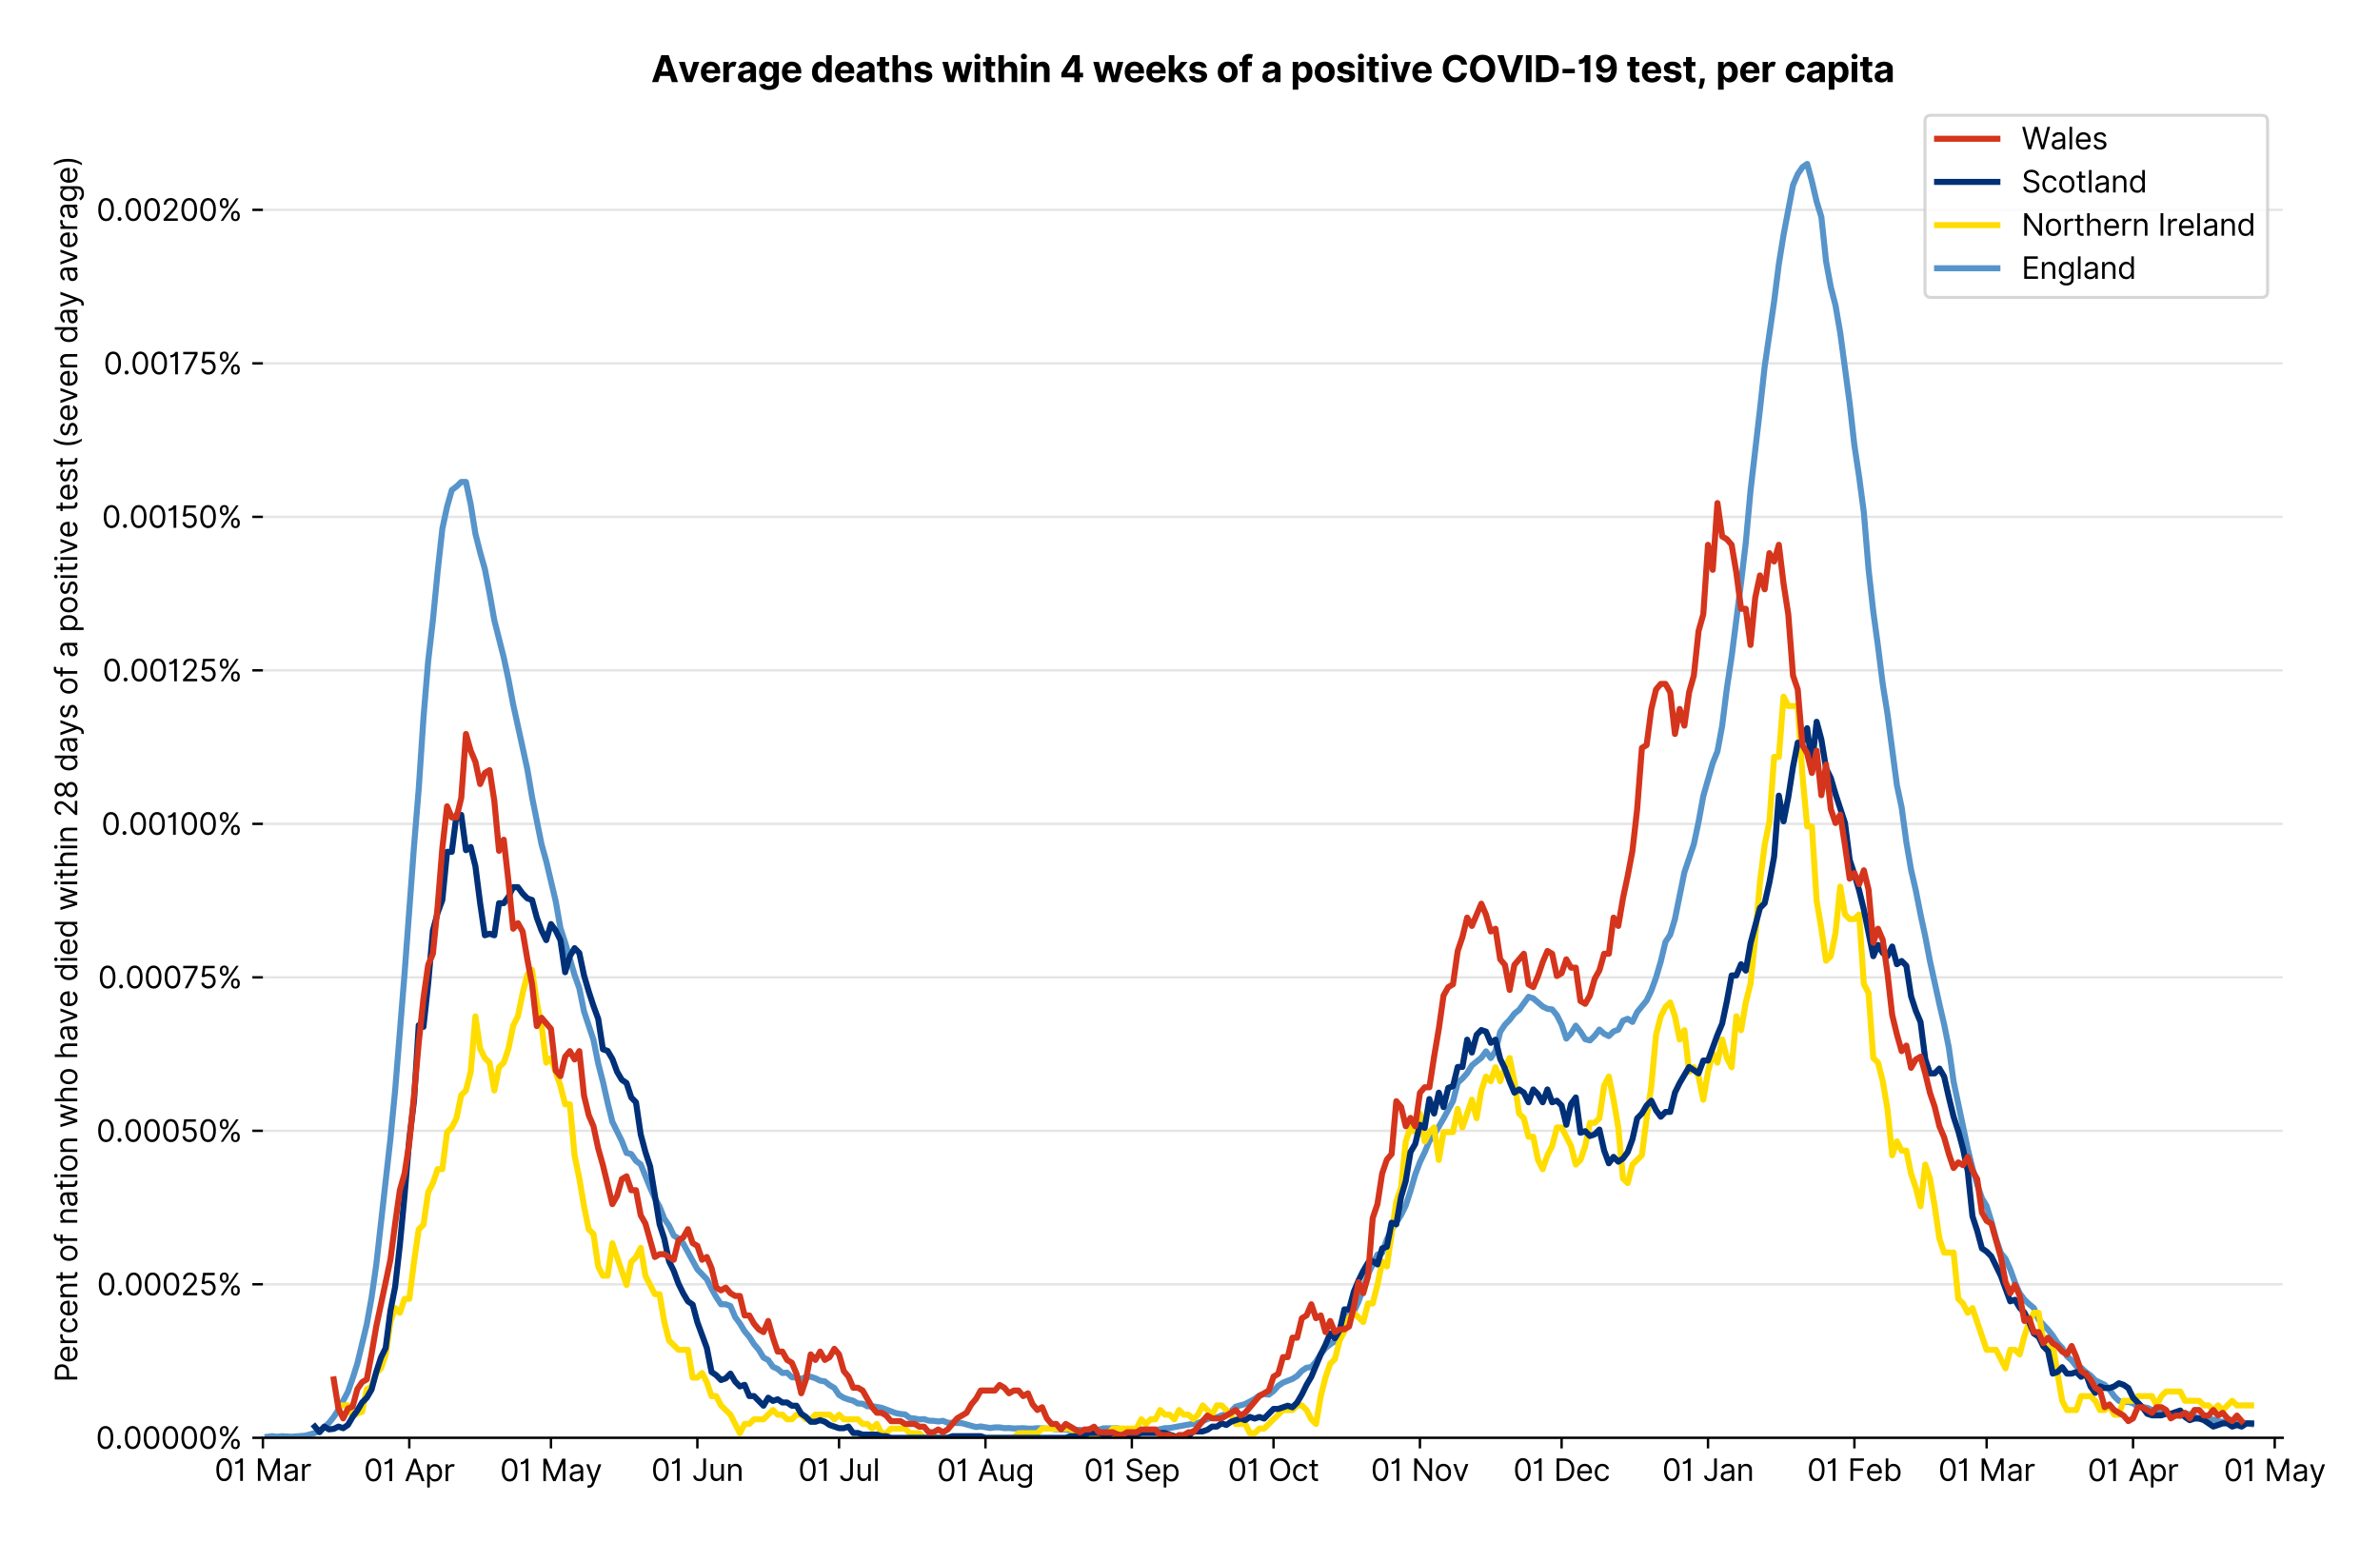 <?xml version="1.0" encoding="utf-8" standalone="no"?>
<!DOCTYPE svg PUBLIC "-//W3C//DTD SVG 1.1//EN"
  "http://www.w3.org/Graphics/SVG/1.1/DTD/svg11.dtd">
<svg version="1.1" viewBox="0 0 789.025 511.276" xmlns="http://www.w3.org/2000/svg" xmlns:xlink="http://www.w3.org/1999/xlink">
 <defs>
  <style type="text/css">*{stroke-linecap:butt;stroke-linejoin:round;}</style>
 </defs>
 <g id="figure_1">
  <g id="patch_1">
   <path d="M 0 511.276 
L 789.025 511.276 
L 789.025 0 
L 0 0 
z
" style="fill:#ffffff;"/>
  </g>
  <g id="axes_1">
   <g id="patch_2">
    <path d="M 87.155 476.745 
L 756.755 476.745 
L 756.755 33.225 
L 87.155 33.225 
z
" style="fill:#ffffff;"/>
   </g>
   <g id="matplotlib.axis_1">
    <g id="xtick_1">
     <g id="line2d_1">
      <defs>
       <path d="M 0 0 
L 0 3.5 
" id="m15ca8e7378" style="stroke:#000000;stroke-width:0.8;"/>
      </defs>
      <g>
       <use style="stroke:#000000;stroke-width:0.8;" x="87.155" xlink:href="#m15ca8e7378" y="476.745"/>
      </g>
     </g>
     <g id="text_1">
      <!-- 01 Mar -->
      <g transform="translate(71.118 491.018)scale(0.1 -0.1)">
       <defs>
        <path d="M 2000 -64 
Q 1230 -64 806 561 
Q 382 1186 382 2327 
Q 382 3459 809 4088 
Q 1236 4718 2000 4718 
Q 2764 4718 3191 4088 
Q 3618 3459 3618 2327 
Q 3618 1186 3194 561 
Q 2771 -64 2000 -64 
z
M 2000 436 
Q 2509 436 2791 927 
Q 3073 1418 3073 2327 
Q 3073 3234 2789 3730 
Q 2505 4227 2000 4227 
Q 1496 4227 1211 3730 
Q 927 3234 927 2327 
Q 927 1418 1210 927 
Q 1493 436 2000 436 
z
" id="Inter-Regular-30" transform="scale(0.016)"/>
        <path d="M 1973 4655 
L 1973 0 
L 1409 0 
L 1409 3836 
L 1373 3836 
Q 1341 3773 1209 3692 
Q 1077 3611 868 3551 
Q 659 3491 391 3491 
L 391 3964 
Q 661 3964 859 4061 
Q 1057 4159 1190 4291 
Q 1323 4423 1392 4529 
Q 1461 4636 1473 4655 
L 1973 4655 
z
" id="Inter-Regular-31" transform="scale(0.016)"/>
        <path id="Inter-Regular-20" transform="scale(0.016)"/>
        <path d="M 564 4655 
L 1236 4655 
L 2818 791 
L 2873 791 
L 4455 4655 
L 5127 4655 
L 5127 0 
L 4600 0 
L 4600 3536 
L 4555 3536 
L 3100 0 
L 2591 0 
L 1136 3536 
L 1091 3536 
L 1091 0 
L 564 0 
L 564 4655 
z
" id="Inter-Regular-4d" transform="scale(0.016)"/>
        <path d="M 1518 -82 
Q 1186 -82 916 44 
Q 646 170 486 410 
Q 327 650 327 991 
Q 327 1291 445 1478 
Q 564 1666 761 1773 
Q 959 1880 1199 1933 
Q 1439 1986 1682 2018 
Q 2000 2059 2199 2080 
Q 2398 2102 2490 2154 
Q 2582 2207 2582 2336 
L 2582 2355 
Q 2582 2691 2399 2877 
Q 2216 3064 1846 3064 
Q 1461 3064 1243 2895 
Q 1025 2727 936 2536 
L 427 2718 
Q 564 3036 792 3214 
Q 1021 3393 1292 3464 
Q 1564 3536 1827 3536 
Q 1996 3536 2215 3496 
Q 2434 3457 2640 3334 
Q 2846 3211 2982 2963 
Q 3118 2716 3118 2300 
L 3118 0 
L 2582 0 
L 2582 473 
L 2555 473 
Q 2500 359 2373 229 
Q 2246 100 2034 9 
Q 1823 -82 1518 -82 
z
M 1600 400 
Q 1918 400 2137 525 
Q 2357 650 2469 847 
Q 2582 1045 2582 1264 
L 2582 1755 
Q 2548 1714 2433 1681 
Q 2318 1648 2169 1624 
Q 2021 1600 1881 1583 
Q 1741 1566 1655 1555 
Q 1446 1527 1265 1467 
Q 1084 1407 974 1287 
Q 864 1168 864 964 
Q 864 684 1072 542 
Q 1280 400 1600 400 
z
" id="Inter-Regular-61" transform="scale(0.016)"/>
        <path d="M 491 0 
L 491 3491 
L 1009 3491 
L 1009 2964 
L 1046 2964 
Q 1139 3223 1389 3384 
Q 1639 3545 1955 3545 
Q 2100 3545 2209 3511 
Q 2318 3477 2400 3418 
L 2218 2964 
Q 2161 2993 2085 3010 
Q 2009 3027 1909 3027 
Q 1527 3027 1277 2794 
Q 1027 2561 1027 2209 
L 1027 0 
L 491 0 
z
" id="Inter-Regular-72" transform="scale(0.016)"/>
       </defs>
       <use xlink:href="#Inter-Regular-30"/>
       <use x="62.5" xlink:href="#Inter-Regular-31"/>
       <use x="106.676" xlink:href="#Inter-Regular-20"/>
       <use x="134.801" xlink:href="#Inter-Regular-4d"/>
       <use x="225.994" xlink:href="#Inter-Regular-61"/>
       <use x="282.386" xlink:href="#Inter-Regular-72"/>
      </g>
     </g>
    </g>
    <g id="xtick_2">
     <g id="line2d_2">
      <g>
       <use style="stroke:#000000;stroke-width:0.8;" x="135.69" xlink:href="#m15ca8e7378" y="476.745"/>
      </g>
     </g>
     <g id="text_2">
      <!-- 01 Apr -->
      <g transform="translate(120.605 491.117)scale(0.1 -0.1)">
       <defs>
        <path d="M 755 0 
L 164 0 
L 1873 4655 
L 2455 4655 
L 4164 0 
L 3573 0 
L 3105 1318 
L 1223 1318 
L 755 0 
z
M 1400 1818 
L 2927 1818 
L 2182 3918 
L 2146 3918 
L 1400 1818 
z
" id="Inter-Regular-41" transform="scale(0.016)"/>
        <path d="M 491 -1309 
L 491 3491 
L 1009 3491 
L 1009 2936 
L 1073 2936 
Q 1132 3027 1237 3169 
Q 1343 3311 1542 3423 
Q 1741 3536 2082 3536 
Q 2523 3536 2859 3315 
Q 3196 3095 3384 2690 
Q 3573 2286 3573 1736 
Q 3573 1182 3384 776 
Q 3196 370 2861 148 
Q 2527 -73 2091 -73 
Q 1755 -73 1552 39 
Q 1350 152 1241 296 
Q 1132 441 1073 536 
L 1027 536 
L 1027 -1309 
L 491 -1309 
z
M 1018 1745 
Q 1018 1152 1276 780 
Q 1534 409 2018 409 
Q 2355 409 2581 587 
Q 2807 766 2921 1069 
Q 3036 1373 3036 1745 
Q 3036 2114 2923 2410 
Q 2811 2707 2585 2881 
Q 2359 3055 2018 3055 
Q 1527 3055 1272 2693 
Q 1018 2332 1018 1745 
z
" id="Inter-Regular-70" transform="scale(0.016)"/>
       </defs>
       <use xlink:href="#Inter-Regular-30"/>
       <use x="62.5" xlink:href="#Inter-Regular-31"/>
       <use x="106.676" xlink:href="#Inter-Regular-20"/>
       <use x="134.801" xlink:href="#Inter-Regular-41"/>
       <use x="202.415" xlink:href="#Inter-Regular-70"/>
       <use x="263.352" xlink:href="#Inter-Regular-72"/>
      </g>
     </g>
    </g>
    <g id="xtick_3">
     <g id="line2d_3">
      <g>
       <use style="stroke:#000000;stroke-width:0.8;" x="182.659" xlink:href="#m15ca8e7378" y="476.745"/>
      </g>
     </g>
     <g id="text_3">
      <!-- 01 May -->
      <g transform="translate(165.756 491.117)scale(0.1 -0.1)">
       <defs>
        <path d="M 818 -1355 
Q 682 -1355 575 -1333 
Q 468 -1311 427 -1291 
L 564 -818 
Q 857 -893 1053 -814 
Q 1250 -736 1391 -345 
L 1509 -18 
L 218 3491 
L 800 3491 
L 1764 709 
L 1800 709 
L 2764 3491 
L 3346 3491 
L 1846 -564 
Q 1550 -1355 818 -1355 
z
" id="Inter-Regular-79" transform="scale(0.016)"/>
       </defs>
       <use xlink:href="#Inter-Regular-30"/>
       <use x="62.5" xlink:href="#Inter-Regular-31"/>
       <use x="106.676" xlink:href="#Inter-Regular-20"/>
       <use x="134.801" xlink:href="#Inter-Regular-4d"/>
       <use x="225.994" xlink:href="#Inter-Regular-61"/>
       <use x="282.386" xlink:href="#Inter-Regular-79"/>
      </g>
     </g>
    </g>
    <g id="xtick_4">
     <g id="line2d_4">
      <g>
       <use style="stroke:#000000;stroke-width:0.8;" x="231.195" xlink:href="#m15ca8e7378" y="476.745"/>
      </g>
     </g>
     <g id="text_4">
      <!-- 01 Jun -->
      <g transform="translate(215.91 491.018)scale(0.1 -0.1)">
       <defs>
        <path d="M 2346 4655 
L 2909 4655 
L 2909 1327 
Q 2909 657 2549 296 
Q 2189 -64 1582 -64 
Q 1200 -64 902 76 
Q 605 216 434 475 
Q 264 734 264 1091 
L 818 1091 
Q 818 795 1034 615 
Q 1250 436 1582 436 
Q 1948 436 2147 664 
Q 2346 893 2346 1327 
L 2346 4655 
z
" id="Inter-Regular-4a" transform="scale(0.016)"/>
        <path d="M 2691 1427 
L 2691 3491 
L 3227 3491 
L 3227 0 
L 2691 0 
L 2691 591 
L 2655 591 
Q 2532 325 2273 140 
Q 2014 -45 1618 -45 
Q 1127 -45 809 280 
Q 491 605 491 1273 
L 491 3491 
L 1027 3491 
L 1027 1309 
Q 1027 927 1242 700 
Q 1457 473 1791 473 
Q 1991 473 2199 575 
Q 2407 677 2549 888 
Q 2691 1100 2691 1427 
z
" id="Inter-Regular-75" transform="scale(0.016)"/>
        <path d="M 1027 2100 
L 1027 0 
L 491 0 
L 491 3491 
L 1009 3491 
L 1009 2945 
L 1055 2945 
Q 1177 3211 1427 3373 
Q 1677 3536 2073 3536 
Q 2602 3536 2928 3211 
Q 3255 2886 3255 2218 
L 3255 0 
L 2718 0 
L 2718 2182 
Q 2718 2593 2504 2824 
Q 2291 3055 1918 3055 
Q 1534 3055 1280 2806 
Q 1027 2557 1027 2100 
z
" id="Inter-Regular-6e" transform="scale(0.016)"/>
       </defs>
       <use xlink:href="#Inter-Regular-30"/>
       <use x="62.5" xlink:href="#Inter-Regular-31"/>
       <use x="106.676" xlink:href="#Inter-Regular-20"/>
       <use x="134.801" xlink:href="#Inter-Regular-4a"/>
       <use x="189.063" xlink:href="#Inter-Regular-75"/>
       <use x="247.159" xlink:href="#Inter-Regular-6e"/>
      </g>
     </g>
    </g>
    <g id="xtick_5">
     <g id="line2d_5">
      <g>
       <use style="stroke:#000000;stroke-width:0.8;" x="278.164" xlink:href="#m15ca8e7378" y="476.745"/>
      </g>
     </g>
     <g id="text_5">
      <!-- 01 Jul -->
      <g transform="translate(264.62 491.018)scale(0.1 -0.1)">
       <defs>
        <path d="M 1027 4655 
L 1027 0 
L 491 0 
L 491 4655 
L 1027 4655 
z
" id="Inter-Regular-6c" transform="scale(0.016)"/>
       </defs>
       <use xlink:href="#Inter-Regular-30"/>
       <use x="62.5" xlink:href="#Inter-Regular-31"/>
       <use x="106.676" xlink:href="#Inter-Regular-20"/>
       <use x="134.801" xlink:href="#Inter-Regular-4a"/>
       <use x="189.063" xlink:href="#Inter-Regular-75"/>
       <use x="247.159" xlink:href="#Inter-Regular-6c"/>
      </g>
     </g>
    </g>
    <g id="xtick_6">
     <g id="line2d_6">
      <g>
       <use style="stroke:#000000;stroke-width:0.8;" x="326.699" xlink:href="#m15ca8e7378" y="476.745"/>
      </g>
     </g>
     <g id="text_6">
      <!-- 01 Aug -->
      <g transform="translate(310.627 491.117)scale(0.1 -0.1)">
       <defs>
        <path d="M 1900 -1382 
Q 1316 -1382 976 -1169 
Q 636 -957 473 -682 
L 900 -382 
Q 973 -477 1084 -601 
Q 1196 -725 1390 -817 
Q 1584 -909 1900 -909 
Q 2323 -909 2598 -704 
Q 2873 -500 2873 -64 
L 2873 645 
L 2827 645 
Q 2768 550 2660 410 
Q 2552 270 2351 162 
Q 2150 55 1809 55 
Q 1386 55 1051 255 
Q 716 455 521 836 
Q 327 1218 327 1764 
Q 327 2300 516 2699 
Q 705 3098 1041 3317 
Q 1377 3536 1818 3536 
Q 2159 3536 2360 3423 
Q 2561 3311 2669 3169 
Q 2777 3027 2836 2936 
L 2891 2936 
L 2891 3491 
L 3409 3491 
L 3409 -100 
Q 3409 -550 3205 -833 
Q 3002 -1116 2660 -1249 
Q 2318 -1382 1900 -1382 
z
M 1882 536 
Q 2366 536 2624 864 
Q 2882 1193 2882 1773 
Q 2882 2339 2627 2697 
Q 2373 3055 1882 3055 
Q 1541 3055 1315 2882 
Q 1089 2709 976 2418 
Q 864 2127 864 1773 
Q 864 1227 1120 881 
Q 1377 536 1882 536 
z
" id="Inter-Regular-67" transform="scale(0.016)"/>
       </defs>
       <use xlink:href="#Inter-Regular-30"/>
       <use x="62.5" xlink:href="#Inter-Regular-31"/>
       <use x="106.676" xlink:href="#Inter-Regular-20"/>
       <use x="134.801" xlink:href="#Inter-Regular-41"/>
       <use x="202.415" xlink:href="#Inter-Regular-75"/>
       <use x="260.511" xlink:href="#Inter-Regular-67"/>
      </g>
     </g>
    </g>
    <g id="xtick_7">
     <g id="line2d_7">
      <g>
       <use style="stroke:#000000;stroke-width:0.8;" x="375.234" xlink:href="#m15ca8e7378" y="476.745"/>
      </g>
     </g>
     <g id="text_7">
      <!-- 01 Sep -->
      <g transform="translate(359.347 491.117)scale(0.1 -0.1)">
       <defs>
        <path d="M 3109 3491 
Q 3068 3836 2777 4027 
Q 2486 4218 2064 4218 
Q 1600 4218 1318 3999 
Q 1036 3780 1036 3445 
Q 1036 3195 1189 3042 
Q 1343 2889 1553 2803 
Q 1764 2718 1936 2673 
L 2409 2545 
Q 2591 2498 2815 2414 
Q 3039 2330 3244 2185 
Q 3450 2041 3584 1816 
Q 3718 1591 3718 1264 
Q 3718 886 3521 581 
Q 3325 277 2949 97 
Q 2573 -82 2036 -82 
Q 1286 -82 845 272 
Q 405 627 364 1200 
L 946 1200 
Q 968 936 1124 764 
Q 1280 593 1519 510 
Q 1759 427 2036 427 
Q 2359 427 2616 533 
Q 2873 639 3023 828 
Q 3173 1018 3173 1273 
Q 3173 1505 3043 1650 
Q 2914 1795 2702 1886 
Q 2491 1977 2246 2045 
L 1673 2209 
Q 1127 2366 809 2657 
Q 491 2948 491 3418 
Q 491 3809 703 4101 
Q 916 4393 1276 4555 
Q 1636 4718 2082 4718 
Q 2532 4718 2882 4558 
Q 3232 4398 3437 4120 
Q 3643 3843 3655 3491 
L 3109 3491 
z
" id="Inter-Regular-53" transform="scale(0.016)"/>
        <path d="M 1955 -73 
Q 1450 -73 1085 151 
Q 721 375 524 778 
Q 327 1182 327 1718 
Q 327 2255 524 2665 
Q 721 3075 1074 3305 
Q 1427 3536 1900 3536 
Q 2173 3536 2439 3445 
Q 2705 3355 2923 3151 
Q 3141 2948 3270 2614 
Q 3400 2280 3400 1791 
L 3400 1564 
L 866 1564 
Q 884 1005 1183 707 
Q 1482 409 1955 409 
Q 2271 409 2498 545 
Q 2725 682 2827 955 
L 3346 809 
Q 3223 414 2854 170 
Q 2486 -73 1955 -73 
z
M 866 2027 
L 2855 2027 
Q 2855 2470 2595 2762 
Q 2336 3055 1900 3055 
Q 1593 3055 1368 2911 
Q 1143 2768 1013 2533 
Q 884 2298 866 2027 
z
" id="Inter-Regular-65" transform="scale(0.016)"/>
       </defs>
       <use xlink:href="#Inter-Regular-30"/>
       <use x="62.5" xlink:href="#Inter-Regular-31"/>
       <use x="106.676" xlink:href="#Inter-Regular-20"/>
       <use x="134.801" xlink:href="#Inter-Regular-53"/>
       <use x="198.58" xlink:href="#Inter-Regular-65"/>
       <use x="256.818" xlink:href="#Inter-Regular-70"/>
      </g>
     </g>
    </g>
    <g id="xtick_8">
     <g id="line2d_8">
      <g>
       <use style="stroke:#000000;stroke-width:0.8;" x="422.204" xlink:href="#m15ca8e7378" y="476.745"/>
      </g>
     </g>
     <g id="text_8">
      <!-- 01 Oct -->
      <g transform="translate(407.048 491.018)scale(0.1 -0.1)">
       <defs>
        <path d="M 4491 2327 
Q 4491 1591 4225 1054 
Q 3959 518 3495 227 
Q 3032 -64 2436 -64 
Q 1841 -64 1377 227 
Q 914 518 648 1054 
Q 382 1591 382 2327 
Q 382 3064 648 3600 
Q 914 4136 1377 4427 
Q 1841 4718 2436 4718 
Q 3032 4718 3495 4427 
Q 3959 4136 4225 3600 
Q 4491 3064 4491 2327 
z
M 3946 2327 
Q 3946 2932 3744 3348 
Q 3543 3764 3201 3977 
Q 2859 4191 2436 4191 
Q 2014 4191 1672 3977 
Q 1330 3764 1128 3348 
Q 927 2932 927 2327 
Q 927 1723 1128 1307 
Q 1330 891 1672 677 
Q 2014 464 2436 464 
Q 2859 464 3201 677 
Q 3543 891 3744 1307 
Q 3946 1723 3946 2327 
z
" id="Inter-Regular-4f" transform="scale(0.016)"/>
        <path d="M 1909 -73 
Q 1418 -73 1063 159 
Q 709 391 518 798 
Q 327 1205 327 1727 
Q 327 2259 524 2667 
Q 721 3075 1074 3305 
Q 1427 3536 1900 3536 
Q 2268 3536 2563 3400 
Q 2859 3264 3047 3018 
Q 3236 2773 3282 2445 
L 2746 2445 
Q 2684 2684 2474 2869 
Q 2264 3055 1909 3055 
Q 1439 3055 1151 2697 
Q 864 2339 864 1745 
Q 864 1139 1148 774 
Q 1432 409 1909 409 
Q 2223 409 2447 570 
Q 2671 732 2746 1018 
L 3282 1018 
Q 3236 709 3058 462 
Q 2880 216 2588 71 
Q 2296 -73 1909 -73 
z
" id="Inter-Regular-63" transform="scale(0.016)"/>
        <path d="M 2009 3491 
L 2009 3036 
L 1264 3036 
L 1264 1000 
Q 1264 773 1331 660 
Q 1398 548 1503 510 
Q 1609 473 1727 473 
Q 1816 473 1873 483 
Q 1930 493 1964 500 
L 2073 18 
Q 2018 -2 1920 -23 
Q 1823 -45 1673 -45 
Q 1446 -45 1228 52 
Q 1011 150 869 350 
Q 727 550 727 855 
L 727 3036 
L 200 3036 
L 200 3491 
L 727 3491 
L 727 4327 
L 1264 4327 
L 1264 3491 
L 2009 3491 
z
" id="Inter-Regular-74" transform="scale(0.016)"/>
       </defs>
       <use xlink:href="#Inter-Regular-30"/>
       <use x="62.5" xlink:href="#Inter-Regular-31"/>
       <use x="106.676" xlink:href="#Inter-Regular-20"/>
       <use x="134.801" xlink:href="#Inter-Regular-4f"/>
       <use x="210.938" xlink:href="#Inter-Regular-63"/>
       <use x="266.761" xlink:href="#Inter-Regular-74"/>
      </g>
     </g>
    </g>
    <g id="xtick_9">
     <g id="line2d_9">
      <g>
       <use style="stroke:#000000;stroke-width:0.8;" x="470.739" xlink:href="#m15ca8e7378" y="476.745"/>
      </g>
     </g>
     <g id="text_9">
      <!-- 01 Nov -->
      <g transform="translate(454.468 491.018)scale(0.1 -0.1)">
       <defs>
        <path d="M 4255 4655 
L 4255 0 
L 3709 0 
L 1173 3655 
L 1127 3655 
L 1127 0 
L 564 0 
L 564 4655 
L 1109 4655 
L 3655 991 
L 3700 991 
L 3700 4655 
L 4255 4655 
z
" id="Inter-Regular-4e" transform="scale(0.016)"/>
        <path d="M 1909 -73 
Q 1436 -73 1080 152 
Q 725 377 526 781 
Q 327 1186 327 1727 
Q 327 2273 526 2679 
Q 725 3086 1080 3311 
Q 1436 3536 1909 3536 
Q 2382 3536 2737 3311 
Q 3093 3086 3292 2679 
Q 3491 2273 3491 1727 
Q 3491 1186 3292 781 
Q 3093 377 2737 152 
Q 2382 -73 1909 -73 
z
M 1909 409 
Q 2268 409 2500 593 
Q 2732 777 2843 1077 
Q 2955 1377 2955 1727 
Q 2955 2077 2843 2379 
Q 2732 2682 2500 2868 
Q 2268 3055 1909 3055 
Q 1550 3055 1318 2868 
Q 1086 2682 975 2379 
Q 864 2077 864 1727 
Q 864 1377 975 1077 
Q 1086 777 1318 593 
Q 1550 409 1909 409 
z
" id="Inter-Regular-6f" transform="scale(0.016)"/>
        <path d="M 3346 3491 
L 2055 0 
L 1509 0 
L 218 3491 
L 800 3491 
L 1764 709 
L 1800 709 
L 2764 3491 
L 3346 3491 
z
" id="Inter-Regular-76" transform="scale(0.016)"/>
       </defs>
       <use xlink:href="#Inter-Regular-30"/>
       <use x="62.5" xlink:href="#Inter-Regular-31"/>
       <use x="106.676" xlink:href="#Inter-Regular-20"/>
       <use x="134.801" xlink:href="#Inter-Regular-4e"/>
       <use x="210.085" xlink:href="#Inter-Regular-6f"/>
       <use x="269.744" xlink:href="#Inter-Regular-76"/>
      </g>
     </g>
    </g>
    <g id="xtick_10">
     <g id="line2d_10">
      <g>
       <use style="stroke:#000000;stroke-width:0.8;" x="517.709" xlink:href="#m15ca8e7378" y="476.745"/>
      </g>
     </g>
     <g id="text_10">
      <!-- 01 Dec -->
      <g transform="translate(501.672 491.018)scale(0.1 -0.1)">
       <defs>
        <path d="M 2000 0 
L 564 0 
L 564 4655 
L 2064 4655 
Q 2741 4655 3223 4376 
Q 3705 4098 3961 3578 
Q 4218 3059 4218 2336 
Q 4218 1609 3959 1085 
Q 3700 561 3204 280 
Q 2709 0 2000 0 
z
M 1127 500 
L 1964 500 
Q 2830 500 3251 992 
Q 3673 1484 3673 2336 
Q 3673 3182 3259 3668 
Q 2846 4155 2027 4155 
L 1127 4155 
L 1127 500 
z
" id="Inter-Regular-44" transform="scale(0.016)"/>
       </defs>
       <use xlink:href="#Inter-Regular-30"/>
       <use x="62.5" xlink:href="#Inter-Regular-31"/>
       <use x="106.676" xlink:href="#Inter-Regular-20"/>
       <use x="134.801" xlink:href="#Inter-Regular-44"/>
       <use x="206.676" xlink:href="#Inter-Regular-65"/>
       <use x="264.915" xlink:href="#Inter-Regular-63"/>
      </g>
     </g>
    </g>
    <g id="xtick_11">
     <g id="line2d_11">
      <g>
       <use style="stroke:#000000;stroke-width:0.8;" x="566.244" xlink:href="#m15ca8e7378" y="476.745"/>
      </g>
     </g>
     <g id="text_11">
      <!-- 01 Jan -->
      <g transform="translate(551.045 491.018)scale(0.1 -0.1)">
       <use xlink:href="#Inter-Regular-30"/>
       <use x="62.5" xlink:href="#Inter-Regular-31"/>
       <use x="106.676" xlink:href="#Inter-Regular-20"/>
       <use x="134.801" xlink:href="#Inter-Regular-4a"/>
       <use x="189.063" xlink:href="#Inter-Regular-61"/>
       <use x="245.455" xlink:href="#Inter-Regular-6e"/>
      </g>
     </g>
    </g>
    <g id="xtick_12">
     <g id="line2d_12">
      <g>
       <use style="stroke:#000000;stroke-width:0.8;" x="614.779" xlink:href="#m15ca8e7378" y="476.745"/>
      </g>
     </g>
     <g id="text_12">
      <!-- 01 Feb -->
      <g transform="translate(599.09 491.018)scale(0.1 -0.1)">
       <defs>
        <path d="M 564 0 
L 564 4655 
L 3355 4655 
L 3355 4155 
L 1127 4155 
L 1127 2582 
L 3146 2582 
L 3146 2082 
L 1127 2082 
L 1127 0 
L 564 0 
z
" id="Inter-Regular-46" transform="scale(0.016)"/>
        <path d="M 564 0 
L 564 4655 
L 1100 4655 
L 1100 2936 
L 1146 2936 
Q 1205 3027 1310 3169 
Q 1416 3311 1615 3423 
Q 1814 3536 2155 3536 
Q 2596 3536 2932 3315 
Q 3268 3095 3457 2690 
Q 3646 2286 3646 1736 
Q 3646 1182 3457 776 
Q 3268 370 2934 148 
Q 2600 -73 2164 -73 
Q 1827 -73 1625 39 
Q 1423 152 1314 296 
Q 1205 441 1146 536 
L 1082 536 
L 1082 0 
L 564 0 
z
M 1091 1745 
Q 1091 1152 1349 780 
Q 1607 409 2091 409 
Q 2427 409 2653 587 
Q 2880 766 2994 1069 
Q 3109 1373 3109 1745 
Q 3109 2114 2996 2410 
Q 2884 2707 2658 2881 
Q 2432 3055 2091 3055 
Q 1600 3055 1345 2693 
Q 1091 2332 1091 1745 
z
" id="Inter-Regular-62" transform="scale(0.016)"/>
       </defs>
       <use xlink:href="#Inter-Regular-30"/>
       <use x="62.5" xlink:href="#Inter-Regular-31"/>
       <use x="106.676" xlink:href="#Inter-Regular-20"/>
       <use x="134.801" xlink:href="#Inter-Regular-46"/>
       <use x="193.466" xlink:href="#Inter-Regular-65"/>
       <use x="251.705" xlink:href="#Inter-Regular-62"/>
      </g>
     </g>
    </g>
    <g id="xtick_13">
     <g id="line2d_13">
      <g>
       <use style="stroke:#000000;stroke-width:0.8;" x="658.617" xlink:href="#m15ca8e7378" y="476.745"/>
      </g>
     </g>
     <g id="text_13">
      <!-- 01 Mar -->
      <g transform="translate(642.581 491.018)scale(0.1 -0.1)">
       <use xlink:href="#Inter-Regular-30"/>
       <use x="62.5" xlink:href="#Inter-Regular-31"/>
       <use x="106.676" xlink:href="#Inter-Regular-20"/>
       <use x="134.801" xlink:href="#Inter-Regular-4d"/>
       <use x="225.994" xlink:href="#Inter-Regular-61"/>
       <use x="282.386" xlink:href="#Inter-Regular-72"/>
      </g>
     </g>
    </g>
    <g id="xtick_14">
     <g id="line2d_14">
      <g>
       <use style="stroke:#000000;stroke-width:0.8;" x="707.152" xlink:href="#m15ca8e7378" y="476.745"/>
      </g>
     </g>
     <g id="text_14">
      <!-- 01 Apr -->
      <g transform="translate(692.067 491.117)scale(0.1 -0.1)">
       <use xlink:href="#Inter-Regular-30"/>
       <use x="62.5" xlink:href="#Inter-Regular-31"/>
       <use x="106.676" xlink:href="#Inter-Regular-20"/>
       <use x="134.801" xlink:href="#Inter-Regular-41"/>
       <use x="202.415" xlink:href="#Inter-Regular-70"/>
       <use x="263.352" xlink:href="#Inter-Regular-72"/>
      </g>
     </g>
    </g>
    <g id="xtick_15">
     <g id="line2d_15">
      <g>
       <use style="stroke:#000000;stroke-width:0.8;" x="754.122" xlink:href="#m15ca8e7378" y="476.745"/>
      </g>
     </g>
     <g id="text_15">
      <!-- 01 May -->
      <g transform="translate(737.219 491.117)scale(0.1 -0.1)">
       <use xlink:href="#Inter-Regular-30"/>
       <use x="62.5" xlink:href="#Inter-Regular-31"/>
       <use x="106.676" xlink:href="#Inter-Regular-20"/>
       <use x="134.801" xlink:href="#Inter-Regular-4d"/>
       <use x="225.994" xlink:href="#Inter-Regular-61"/>
       <use x="282.386" xlink:href="#Inter-Regular-79"/>
      </g>
     </g>
    </g>
   </g>
   <g id="matplotlib.axis_2">
    <g id="ytick_1">
     <g id="line2d_16">
      <path clip-path="url(#p9ba9d2b8a7)" d="M 87.155 476.745 
L 756.755 476.745 
" style="fill:none;stroke:#e5e5e5;stroke-linecap:square;stroke-width:0.8;"/>
     </g>
     <g id="line2d_17">
      <defs>
       <path d="M 0 0 
L -3.5 0 
" id="m619a64b9b2" style="stroke:#000000;stroke-width:0.8;"/>
      </defs>
      <g>
       <use style="stroke:#000000;stroke-width:0.8;" x="87.155" xlink:href="#m619a64b9b2" y="476.745"/>
      </g>
     </g>
     <g id="text_16">
      <!-- 0.00000% -->
      <g transform="translate(31.773 480.382)scale(0.1 -0.1)">
       <defs>
        <path d="M 882 -36 
Q 714 -36 593 84 
Q 473 205 473 373 
Q 473 541 593 661 
Q 714 782 882 782 
Q 1050 782 1170 661 
Q 1291 541 1291 373 
Q 1291 205 1170 84 
Q 1050 -36 882 -36 
z
" id="Inter-Regular-2e" transform="scale(0.016)"/>
        <path d="M 2855 873 
L 2855 1118 
Q 2855 1373 2960 1585 
Q 3066 1798 3269 1926 
Q 3473 2055 3764 2055 
Q 4059 2055 4259 1926 
Q 4459 1798 4561 1585 
Q 4664 1373 4664 1118 
L 4664 873 
Q 4664 618 4560 405 
Q 4457 193 4256 64 
Q 4055 -64 3764 -64 
Q 3468 -64 3266 64 
Q 3064 193 2959 405 
Q 2855 618 2855 873 
z
M 536 3536 
L 536 3782 
Q 536 4036 642 4248 
Q 748 4461 951 4589 
Q 1155 4718 1446 4718 
Q 1741 4718 1941 4589 
Q 2141 4461 2243 4248 
Q 2346 4036 2346 3782 
L 2346 3536 
Q 2346 3282 2242 3069 
Q 2139 2857 1937 2728 
Q 1736 2600 1446 2600 
Q 1150 2600 948 2728 
Q 746 2857 641 3069 
Q 536 3282 536 3536 
z
M 709 0 
L 3909 4655 
L 4427 4655 
L 1227 0 
L 709 0 
z
M 3318 1118 
L 3318 873 
Q 3318 661 3418 494 
Q 3518 327 3764 327 
Q 4002 327 4101 494 
Q 4200 661 4200 873 
L 4200 1118 
Q 4200 1330 4104 1497 
Q 4009 1664 3764 1664 
Q 3525 1664 3421 1497 
Q 3318 1330 3318 1118 
z
M 1000 3782 
L 1000 3536 
Q 1000 3325 1100 3158 
Q 1200 2991 1446 2991 
Q 1684 2991 1783 3158 
Q 1882 3325 1882 3536 
L 1882 3782 
Q 1882 3993 1786 4160 
Q 1691 4327 1446 4327 
Q 1207 4327 1103 4160 
Q 1000 3993 1000 3782 
z
" id="Inter-Regular-25" transform="scale(0.016)"/>
       </defs>
       <use xlink:href="#Inter-Regular-30"/>
       <use x="62.5" xlink:href="#Inter-Regular-2e"/>
       <use x="90.057" xlink:href="#Inter-Regular-30"/>
       <use x="152.557" xlink:href="#Inter-Regular-30"/>
       <use x="215.057" xlink:href="#Inter-Regular-30"/>
       <use x="277.557" xlink:href="#Inter-Regular-30"/>
       <use x="340.057" xlink:href="#Inter-Regular-30"/>
       <use x="402.557" xlink:href="#Inter-Regular-25"/>
      </g>
     </g>
    </g>
    <g id="ytick_2">
     <g id="line2d_18">
      <path clip-path="url(#p9ba9d2b8a7)" d="M 87.155 425.849 
L 756.755 425.849 
" style="fill:none;stroke:#e5e5e5;stroke-linecap:square;stroke-width:0.8;"/>
     </g>
     <g id="line2d_19">
      <g>
       <use style="stroke:#000000;stroke-width:0.8;" x="87.155" xlink:href="#m619a64b9b2" y="425.849"/>
      </g>
     </g>
     <g id="text_17">
      <!-- 0.00025% -->
      <g transform="translate(32.142 429.486)scale(0.1 -0.1)">
       <defs>
        <path d="M 482 0 
L 482 409 
L 2018 2091 
Q 2289 2386 2464 2605 
Q 2639 2825 2724 3019 
Q 2809 3214 2809 3427 
Q 2809 3795 2553 4011 
Q 2298 4227 1918 4227 
Q 1514 4227 1275 3985 
Q 1036 3743 1036 3345 
L 500 3345 
Q 500 3755 688 4064 
Q 877 4373 1203 4545 
Q 1530 4718 1936 4718 
Q 2346 4718 2661 4545 
Q 2977 4373 3156 4079 
Q 3336 3786 3336 3427 
Q 3336 3170 3244 2926 
Q 3152 2682 2926 2383 
Q 2700 2084 2300 1655 
L 1255 536 
L 1255 500 
L 3418 500 
L 3418 0 
L 482 0 
z
" id="Inter-Regular-32" transform="scale(0.016)"/>
        <path d="M 1936 -64 
Q 1536 -64 1216 95 
Q 896 255 702 532 
Q 509 809 491 1164 
L 1036 1164 
Q 1068 848 1324 642 
Q 1580 436 1936 436 
Q 2223 436 2447 570 
Q 2671 705 2799 940 
Q 2927 1175 2927 1473 
Q 2927 1777 2794 2017 
Q 2661 2257 2429 2395 
Q 2198 2534 1900 2536 
Q 1686 2539 1461 2472 
Q 1236 2405 1091 2300 
L 564 2364 
L 846 4655 
L 3264 4655 
L 3264 4155 
L 1318 4155 
L 1155 2782 
L 1182 2782 
Q 1325 2895 1541 2970 
Q 1757 3045 1991 3045 
Q 2418 3045 2753 2842 
Q 3089 2639 3281 2286 
Q 3473 1934 3473 1482 
Q 3473 1036 3274 687 
Q 3075 339 2727 137 
Q 2380 -64 1936 -64 
z
" id="Inter-Regular-35" transform="scale(0.016)"/>
       </defs>
       <use xlink:href="#Inter-Regular-30"/>
       <use x="62.5" xlink:href="#Inter-Regular-2e"/>
       <use x="90.057" xlink:href="#Inter-Regular-30"/>
       <use x="152.557" xlink:href="#Inter-Regular-30"/>
       <use x="215.057" xlink:href="#Inter-Regular-30"/>
       <use x="277.557" xlink:href="#Inter-Regular-32"/>
       <use x="338.068" xlink:href="#Inter-Regular-35"/>
       <use x="398.864" xlink:href="#Inter-Regular-25"/>
      </g>
     </g>
    </g>
    <g id="ytick_3">
     <g id="line2d_20">
      <path clip-path="url(#p9ba9d2b8a7)" d="M 87.155 374.953 
L 756.755 374.953 
" style="fill:none;stroke:#e5e5e5;stroke-linecap:square;stroke-width:0.8;"/>
     </g>
     <g id="line2d_21">
      <g>
       <use style="stroke:#000000;stroke-width:0.8;" x="87.155" xlink:href="#m619a64b9b2" y="374.953"/>
      </g>
     </g>
     <g id="text_18">
      <!-- 0.00050% -->
      <g transform="translate(31.944 378.59)scale(0.1 -0.1)">
       <use xlink:href="#Inter-Regular-30"/>
       <use x="62.5" xlink:href="#Inter-Regular-2e"/>
       <use x="90.057" xlink:href="#Inter-Regular-30"/>
       <use x="152.557" xlink:href="#Inter-Regular-30"/>
       <use x="215.057" xlink:href="#Inter-Regular-30"/>
       <use x="277.557" xlink:href="#Inter-Regular-35"/>
       <use x="338.352" xlink:href="#Inter-Regular-30"/>
       <use x="400.852" xlink:href="#Inter-Regular-25"/>
      </g>
     </g>
    </g>
    <g id="ytick_4">
     <g id="line2d_22">
      <path clip-path="url(#p9ba9d2b8a7)" d="M 87.155 324.058 
L 756.755 324.058 
" style="fill:none;stroke:#e5e5e5;stroke-linecap:square;stroke-width:0.8;"/>
     </g>
     <g id="line2d_23">
      <g>
       <use style="stroke:#000000;stroke-width:0.8;" x="87.155" xlink:href="#m619a64b9b2" y="324.058"/>
      </g>
     </g>
     <g id="text_19">
      <!-- 0.00075% -->
      <g transform="translate(32.483 327.694)scale(0.1 -0.1)">
       <defs>
        <path d="M 627 0 
L 2709 4118 
L 2709 4155 
L 309 4155 
L 309 4655 
L 3291 4655 
L 3291 4127 
L 1218 0 
L 627 0 
z
" id="Inter-Regular-37" transform="scale(0.016)"/>
       </defs>
       <use xlink:href="#Inter-Regular-30"/>
       <use x="62.5" xlink:href="#Inter-Regular-2e"/>
       <use x="90.057" xlink:href="#Inter-Regular-30"/>
       <use x="152.557" xlink:href="#Inter-Regular-30"/>
       <use x="215.057" xlink:href="#Inter-Regular-30"/>
       <use x="277.557" xlink:href="#Inter-Regular-37"/>
       <use x="334.659" xlink:href="#Inter-Regular-35"/>
       <use x="395.455" xlink:href="#Inter-Regular-25"/>
      </g>
     </g>
    </g>
    <g id="ytick_5">
     <g id="line2d_24">
      <path clip-path="url(#p9ba9d2b8a7)" d="M 87.155 273.162 
L 756.755 273.162 
" style="fill:none;stroke:#e5e5e5;stroke-linecap:square;stroke-width:0.8;"/>
     </g>
     <g id="line2d_25">
      <g>
       <use style="stroke:#000000;stroke-width:0.8;" x="87.155" xlink:href="#m619a64b9b2" y="273.162"/>
      </g>
     </g>
     <g id="text_20">
      <!-- 0.00100% -->
      <g transform="translate(33.606 276.798)scale(0.1 -0.1)">
       <use xlink:href="#Inter-Regular-30"/>
       <use x="62.5" xlink:href="#Inter-Regular-2e"/>
       <use x="90.057" xlink:href="#Inter-Regular-30"/>
       <use x="152.557" xlink:href="#Inter-Regular-30"/>
       <use x="215.057" xlink:href="#Inter-Regular-31"/>
       <use x="259.233" xlink:href="#Inter-Regular-30"/>
       <use x="321.733" xlink:href="#Inter-Regular-30"/>
       <use x="384.233" xlink:href="#Inter-Regular-25"/>
      </g>
     </g>
    </g>
    <g id="ytick_6">
     <g id="line2d_26">
      <path clip-path="url(#p9ba9d2b8a7)" d="M 87.155 222.266 
L 756.755 222.266 
" style="fill:none;stroke:#e5e5e5;stroke-linecap:square;stroke-width:0.8;"/>
     </g>
     <g id="line2d_27">
      <g>
       <use style="stroke:#000000;stroke-width:0.8;" x="87.155" xlink:href="#m619a64b9b2" y="222.266"/>
      </g>
     </g>
     <g id="text_21">
      <!-- 0.00125% -->
      <g transform="translate(33.975 225.903)scale(0.1 -0.1)">
       <use xlink:href="#Inter-Regular-30"/>
       <use x="62.5" xlink:href="#Inter-Regular-2e"/>
       <use x="90.057" xlink:href="#Inter-Regular-30"/>
       <use x="152.557" xlink:href="#Inter-Regular-30"/>
       <use x="215.057" xlink:href="#Inter-Regular-31"/>
       <use x="259.233" xlink:href="#Inter-Regular-32"/>
       <use x="319.744" xlink:href="#Inter-Regular-35"/>
       <use x="380.54" xlink:href="#Inter-Regular-25"/>
      </g>
     </g>
    </g>
    <g id="ytick_7">
     <g id="line2d_28">
      <path clip-path="url(#p9ba9d2b8a7)" d="M 87.155 171.37 
L 756.755 171.37 
" style="fill:none;stroke:#e5e5e5;stroke-linecap:square;stroke-width:0.8;"/>
     </g>
     <g id="line2d_29">
      <g>
       <use style="stroke:#000000;stroke-width:0.8;" x="87.155" xlink:href="#m619a64b9b2" y="171.37"/>
      </g>
     </g>
     <g id="text_22">
      <!-- 0.00150% -->
      <g transform="translate(33.777 175.007)scale(0.1 -0.1)">
       <use xlink:href="#Inter-Regular-30"/>
       <use x="62.5" xlink:href="#Inter-Regular-2e"/>
       <use x="90.057" xlink:href="#Inter-Regular-30"/>
       <use x="152.557" xlink:href="#Inter-Regular-30"/>
       <use x="215.057" xlink:href="#Inter-Regular-31"/>
       <use x="259.233" xlink:href="#Inter-Regular-35"/>
       <use x="320.028" xlink:href="#Inter-Regular-30"/>
       <use x="382.529" xlink:href="#Inter-Regular-25"/>
      </g>
     </g>
    </g>
    <g id="ytick_8">
     <g id="line2d_30">
      <path clip-path="url(#p9ba9d2b8a7)" d="M 87.155 120.474 
L 756.755 120.474 
" style="fill:none;stroke:#e5e5e5;stroke-linecap:square;stroke-width:0.8;"/>
     </g>
     <g id="line2d_31">
      <g>
       <use style="stroke:#000000;stroke-width:0.8;" x="87.155" xlink:href="#m619a64b9b2" y="120.474"/>
      </g>
     </g>
     <g id="text_23">
      <!-- 0.00175% -->
      <g transform="translate(34.316 124.111)scale(0.1 -0.1)">
       <use xlink:href="#Inter-Regular-30"/>
       <use x="62.5" xlink:href="#Inter-Regular-2e"/>
       <use x="90.057" xlink:href="#Inter-Regular-30"/>
       <use x="152.557" xlink:href="#Inter-Regular-30"/>
       <use x="215.057" xlink:href="#Inter-Regular-31"/>
       <use x="259.233" xlink:href="#Inter-Regular-37"/>
       <use x="316.335" xlink:href="#Inter-Regular-35"/>
       <use x="377.131" xlink:href="#Inter-Regular-25"/>
      </g>
     </g>
    </g>
    <g id="ytick_9">
     <g id="line2d_32">
      <path clip-path="url(#p9ba9d2b8a7)" d="M 87.155 69.579 
L 756.755 69.579 
" style="fill:none;stroke:#e5e5e5;stroke-linecap:square;stroke-width:0.8;"/>
     </g>
     <g id="line2d_33">
      <g>
       <use style="stroke:#000000;stroke-width:0.8;" x="87.155" xlink:href="#m619a64b9b2" y="69.579"/>
      </g>
     </g>
     <g id="text_24">
      <!-- 0.00200% -->
      <g transform="translate(31.972 73.215)scale(0.1 -0.1)">
       <use xlink:href="#Inter-Regular-30"/>
       <use x="62.5" xlink:href="#Inter-Regular-2e"/>
       <use x="90.057" xlink:href="#Inter-Regular-30"/>
       <use x="152.557" xlink:href="#Inter-Regular-30"/>
       <use x="215.057" xlink:href="#Inter-Regular-32"/>
       <use x="275.568" xlink:href="#Inter-Regular-30"/>
       <use x="338.068" xlink:href="#Inter-Regular-30"/>
       <use x="400.568" xlink:href="#Inter-Regular-25"/>
      </g>
     </g>
    </g>
    <g id="text_25">
     <!-- Percent of nation who have died within 28 days of a positive test (seven day average) -->
     <g transform="translate(25.614 458.305)rotate(-90)scale(0.1 -0.1)">
      <defs>
       <path d="M 564 0 
L 564 4655 
L 2136 4655 
Q 2684 4655 3033 4458 
Q 3382 4261 3550 3927 
Q 3718 3593 3718 3182 
Q 3718 2770 3551 2434 
Q 3384 2098 3036 1899 
Q 2689 1700 2146 1700 
L 1127 1700 
L 1127 0 
L 564 0 
z
M 1127 2200 
L 2127 2200 
Q 2689 2200 2926 2482 
Q 3164 2764 3164 3182 
Q 3164 3602 2925 3878 
Q 2686 4155 2118 4155 
L 1127 4155 
L 1127 2200 
z
" id="Inter-Regular-50" transform="scale(0.016)"/>
       <path d="M 2046 3491 
L 2046 3036 
L 1264 3036 
L 1264 0 
L 727 0 
L 727 3036 
L 164 3036 
L 164 3491 
L 727 3491 
L 727 3973 
Q 727 4273 868 4473 
Q 1009 4673 1234 4773 
Q 1459 4873 1709 4873 
Q 1907 4873 2032 4841 
Q 2157 4809 2218 4782 
L 2064 4318 
Q 2023 4332 1951 4352 
Q 1880 4373 1764 4373 
Q 1498 4373 1381 4239 
Q 1264 4105 1264 3845 
L 1264 3491 
L 2046 3491 
z
" id="Inter-Regular-66" transform="scale(0.016)"/>
       <path d="M 491 0 
L 491 3491 
L 1027 3491 
L 1027 0 
L 491 0 
z
M 764 4073 
Q 607 4073 494 4179 
Q 382 4286 382 4436 
Q 382 4586 494 4693 
Q 607 4800 764 4800 
Q 921 4800 1033 4693 
Q 1146 4586 1146 4436 
Q 1146 4286 1033 4179 
Q 921 4073 764 4073 
z
" id="Inter-Regular-69" transform="scale(0.016)"/>
       <path d="M 1282 0 
L 218 3491 
L 782 3491 
L 1536 818 
L 1573 818 
L 2318 3491 
L 2891 3491 
L 3627 827 
L 3664 827 
L 4418 3491 
L 4982 3491 
L 3918 0 
L 3391 0 
L 2627 2682 
L 2573 2682 
L 1809 0 
L 1282 0 
z
" id="Inter-Regular-77" transform="scale(0.016)"/>
       <path d="M 1027 2100 
L 1027 0 
L 491 0 
L 491 4655 
L 1027 4655 
L 1027 2945 
L 1073 2945 
Q 1196 3216 1442 3376 
Q 1689 3536 2100 3536 
Q 2636 3536 2963 3213 
Q 3291 2891 3291 2218 
L 3291 0 
L 2755 0 
L 2755 2182 
Q 2755 2598 2540 2826 
Q 2325 3055 1946 3055 
Q 1548 3055 1287 2806 
Q 1027 2557 1027 2100 
z
" id="Inter-Regular-68" transform="scale(0.016)"/>
       <path d="M 1809 -73 
Q 1373 -73 1039 148 
Q 705 370 516 776 
Q 327 1182 327 1736 
Q 327 2286 516 2690 
Q 705 3095 1041 3315 
Q 1377 3536 1818 3536 
Q 2159 3536 2358 3423 
Q 2557 3311 2662 3169 
Q 2768 3027 2827 2936 
L 2873 2936 
L 2873 4655 
L 3409 4655 
L 3409 0 
L 2891 0 
L 2891 536 
L 2827 536 
Q 2768 441 2659 296 
Q 2550 152 2348 39 
Q 2146 -73 1809 -73 
z
M 1882 409 
Q 2366 409 2624 780 
Q 2882 1152 2882 1745 
Q 2882 2332 2627 2693 
Q 2373 3055 1882 3055 
Q 1541 3055 1315 2881 
Q 1089 2707 976 2410 
Q 864 2114 864 1745 
Q 864 1373 978 1069 
Q 1093 766 1319 587 
Q 1546 409 1882 409 
z
" id="Inter-Regular-64" transform="scale(0.016)"/>
       <path d="M 1973 -64 
Q 1505 -64 1147 103 
Q 789 270 589 564 
Q 389 859 391 1236 
Q 389 1532 507 1783 
Q 625 2034 830 2203 
Q 1036 2373 1291 2418 
L 1291 2445 
Q 957 2532 759 2821 
Q 561 3111 564 3482 
Q 561 3836 743 4115 
Q 925 4395 1244 4556 
Q 1564 4718 1973 4718 
Q 2377 4718 2695 4556 
Q 3014 4395 3197 4115 
Q 3380 3836 3382 3482 
Q 3380 3111 3181 2821 
Q 2982 2532 2655 2445 
L 2655 2418 
Q 2907 2373 3109 2203 
Q 3311 2034 3431 1783 
Q 3552 1532 3555 1236 
Q 3552 859 3351 564 
Q 3150 270 2794 103 
Q 2439 -64 1973 -64 
z
M 1973 436 
Q 2446 436 2722 662 
Q 2998 889 3000 1264 
Q 2998 1527 2864 1729 
Q 2730 1932 2499 2048 
Q 2268 2164 1973 2164 
Q 1675 2164 1442 2048 
Q 1209 1932 1076 1729 
Q 943 1527 946 1264 
Q 943 889 1218 662 
Q 1493 436 1973 436 
z
M 1973 2645 
Q 2348 2645 2591 2864 
Q 2834 3084 2836 3445 
Q 2834 3800 2596 4013 
Q 2359 4227 1973 4227 
Q 1582 4227 1344 4013 
Q 1107 3800 1109 3445 
Q 1107 3084 1349 2864 
Q 1591 2645 1973 2645 
z
" id="Inter-Regular-38" transform="scale(0.016)"/>
       <path d="M 2964 2709 
L 2482 2573 
Q 2411 2755 2245 2914 
Q 2080 3073 1727 3073 
Q 1407 3073 1194 2926 
Q 982 2780 982 2555 
Q 982 2355 1127 2239 
Q 1273 2123 1582 2045 
L 2100 1918 
Q 3027 1691 3027 973 
Q 3027 673 2855 436 
Q 2684 200 2377 63 
Q 2071 -73 1664 -73 
Q 1130 -73 780 159 
Q 430 391 336 836 
L 846 964 
Q 989 400 1655 400 
Q 2030 400 2251 560 
Q 2473 720 2473 945 
Q 2473 1316 1955 1436 
L 1373 1573 
Q 893 1686 669 1926 
Q 446 2166 446 2527 
Q 446 2823 613 3050 
Q 780 3277 1069 3406 
Q 1359 3536 1727 3536 
Q 2246 3536 2542 3309 
Q 2839 3082 2964 2709 
z
" id="Inter-Regular-73" transform="scale(0.016)"/>
       <path d="M 682 1964 
Q 682 2823 906 3544 
Q 1130 4266 1546 4873 
L 2018 4873 
Q 1800 4573 1623 4095 
Q 1446 3618 1341 3061 
Q 1236 2505 1236 1964 
Q 1236 1423 1341 866 
Q 1446 309 1623 -168 
Q 1800 -645 2018 -945 
L 1546 -945 
Q 1130 -339 906 383 
Q 682 1105 682 1964 
z
" id="Inter-Regular-28" transform="scale(0.016)"/>
       <path d="M 1638 1940 
Q 1638 1081 1414 359 
Q 1191 -362 775 -969 
L 302 -969 
Q 520 -669 697 -191 
Q 875 286 979 842 
Q 1084 1399 1084 1940 
Q 1084 2481 979 3038 
Q 875 3595 697 4072 
Q 520 4549 302 4849 
L 775 4849 
Q 1191 4243 1414 3521 
Q 1638 2799 1638 1940 
z
" id="Inter-Regular-29" transform="scale(0.016)"/>
      </defs>
      <use xlink:href="#Inter-Regular-50"/>
      <use x="63.494" xlink:href="#Inter-Regular-65"/>
      <use x="121.733" xlink:href="#Inter-Regular-72"/>
      <use x="160.085" xlink:href="#Inter-Regular-63"/>
      <use x="215.909" xlink:href="#Inter-Regular-65"/>
      <use x="274.148" xlink:href="#Inter-Regular-6e"/>
      <use x="332.671" xlink:href="#Inter-Regular-74"/>
      <use x="369.034" xlink:href="#Inter-Regular-20"/>
      <use x="397.159" xlink:href="#Inter-Regular-6f"/>
      <use x="456.818" xlink:href="#Inter-Regular-66"/>
      <use x="492.898" xlink:href="#Inter-Regular-20"/>
      <use x="521.023" xlink:href="#Inter-Regular-6e"/>
      <use x="579.546" xlink:href="#Inter-Regular-61"/>
      <use x="635.938" xlink:href="#Inter-Regular-74"/>
      <use x="672.301" xlink:href="#Inter-Regular-69"/>
      <use x="696.023" xlink:href="#Inter-Regular-6f"/>
      <use x="755.682" xlink:href="#Inter-Regular-6e"/>
      <use x="814.205" xlink:href="#Inter-Regular-20"/>
      <use x="842.33" xlink:href="#Inter-Regular-77"/>
      <use x="923.58" xlink:href="#Inter-Regular-68"/>
      <use x="982.671" xlink:href="#Inter-Regular-6f"/>
      <use x="1042.33" xlink:href="#Inter-Regular-20"/>
      <use x="1070.455" xlink:href="#Inter-Regular-68"/>
      <use x="1129.546" xlink:href="#Inter-Regular-61"/>
      <use x="1185.938" xlink:href="#Inter-Regular-76"/>
      <use x="1241.62" xlink:href="#Inter-Regular-65"/>
      <use x="1299.858" xlink:href="#Inter-Regular-20"/>
      <use x="1327.983" xlink:href="#Inter-Regular-64"/>
      <use x="1390.057" xlink:href="#Inter-Regular-69"/>
      <use x="1413.779" xlink:href="#Inter-Regular-65"/>
      <use x="1472.017" xlink:href="#Inter-Regular-64"/>
      <use x="1534.091" xlink:href="#Inter-Regular-20"/>
      <use x="1562.216" xlink:href="#Inter-Regular-77"/>
      <use x="1643.466" xlink:href="#Inter-Regular-69"/>
      <use x="1667.188" xlink:href="#Inter-Regular-74"/>
      <use x="1703.551" xlink:href="#Inter-Regular-68"/>
      <use x="1762.642" xlink:href="#Inter-Regular-69"/>
      <use x="1786.364" xlink:href="#Inter-Regular-6e"/>
      <use x="1844.887" xlink:href="#Inter-Regular-20"/>
      <use x="1873.012" xlink:href="#Inter-Regular-32"/>
      <use x="1933.523" xlink:href="#Inter-Regular-38"/>
      <use x="1995.171" xlink:href="#Inter-Regular-20"/>
      <use x="2023.296" xlink:href="#Inter-Regular-64"/>
      <use x="2085.37" xlink:href="#Inter-Regular-61"/>
      <use x="2141.762" xlink:href="#Inter-Regular-79"/>
      <use x="2197.444" xlink:href="#Inter-Regular-73"/>
      <use x="2249.716" xlink:href="#Inter-Regular-20"/>
      <use x="2277.841" xlink:href="#Inter-Regular-6f"/>
      <use x="2337.5" xlink:href="#Inter-Regular-66"/>
      <use x="2373.58" xlink:href="#Inter-Regular-20"/>
      <use x="2401.705" xlink:href="#Inter-Regular-61"/>
      <use x="2458.097" xlink:href="#Inter-Regular-20"/>
      <use x="2486.222" xlink:href="#Inter-Regular-70"/>
      <use x="2547.16" xlink:href="#Inter-Regular-6f"/>
      <use x="2606.819" xlink:href="#Inter-Regular-73"/>
      <use x="2659.091" xlink:href="#Inter-Regular-69"/>
      <use x="2682.813" xlink:href="#Inter-Regular-74"/>
      <use x="2719.177" xlink:href="#Inter-Regular-69"/>
      <use x="2742.898" xlink:href="#Inter-Regular-76"/>
      <use x="2798.58" xlink:href="#Inter-Regular-65"/>
      <use x="2856.819" xlink:href="#Inter-Regular-20"/>
      <use x="2884.944" xlink:href="#Inter-Regular-74"/>
      <use x="2921.307" xlink:href="#Inter-Regular-65"/>
      <use x="2979.546" xlink:href="#Inter-Regular-73"/>
      <use x="3031.819" xlink:href="#Inter-Regular-74"/>
      <use x="3068.182" xlink:href="#Inter-Regular-20"/>
      <use x="3096.307" xlink:href="#Inter-Regular-28"/>
      <use x="3132.529" xlink:href="#Inter-Regular-73"/>
      <use x="3184.802" xlink:href="#Inter-Regular-65"/>
      <use x="3243.04" xlink:href="#Inter-Regular-76"/>
      <use x="3298.722" xlink:href="#Inter-Regular-65"/>
      <use x="3356.961" xlink:href="#Inter-Regular-6e"/>
      <use x="3415.484" xlink:href="#Inter-Regular-20"/>
      <use x="3443.609" xlink:href="#Inter-Regular-64"/>
      <use x="3505.682" xlink:href="#Inter-Regular-61"/>
      <use x="3562.074" xlink:href="#Inter-Regular-79"/>
      <use x="3617.756" xlink:href="#Inter-Regular-20"/>
      <use x="3645.881" xlink:href="#Inter-Regular-61"/>
      <use x="3702.273" xlink:href="#Inter-Regular-76"/>
      <use x="3757.955" xlink:href="#Inter-Regular-65"/>
      <use x="3816.194" xlink:href="#Inter-Regular-72"/>
      <use x="3854.546" xlink:href="#Inter-Regular-61"/>
      <use x="3910.938" xlink:href="#Inter-Regular-67"/>
      <use x="3971.876" xlink:href="#Inter-Regular-65"/>
      <use x="4030.114" xlink:href="#Inter-Regular-29"/>
     </g>
    </g>
   </g>
   <g id="line2d_34">
    <path clip-path="url(#p9ba9d2b8a7)" d="M 88.72 476.383 
L 90.286 476.202 
L 91.852 476.383 
L 93.417 476.202 
L 96.549 476.383 
L 101.246 476.022 
L 104.377 475.143 
L 105.942 474.317 
L 107.508 473.283 
L 109.074 471.785 
L 110.639 469.821 
L 112.205 467.393 
L 115.336 461.502 
L 116.902 457.059 
L 118.468 452.099 
L 121.599 439.078 
L 123.165 430.346 
L 124.73 419.443 
L 129.427 377.642 
L 130.993 361.573 
L 134.124 322.769 
L 137.256 280.607 
L 138.821 261.541 
L 140.387 238.031 
L 141.952 219.223 
L 143.518 205.634 
L 145.084 189.565 
L 146.649 175.304 
L 148.215 168.018 
L 149.781 162.49 
L 151.346 161.301 
L 152.912 159.803 
L 154.478 159.803 
L 156.043 167.192 
L 157.609 176.957 
L 159.175 183.158 
L 160.74 188.686 
L 162.306 196.747 
L 163.872 205.634 
L 167.003 217.983 
L 168.569 225.32 
L 170.134 233.587 
L 174.831 255.082 
L 176.397 264.331 
L 179.528 279.935 
L 181.094 285.567 
L 184.225 298.794 
L 185.791 307.682 
L 187.356 312.539 
L 190.488 323.286 
L 192.053 327.678 
L 193.619 335.377 
L 196.75 344.781 
L 198.316 352.634 
L 199.882 358.68 
L 201.447 365.655 
L 203.013 371.959 
L 206.144 378.314 
L 207.71 382.293 
L 209.275 382.654 
L 210.841 384.928 
L 212.407 386.065 
L 215.538 393.815 
L 217.104 397.329 
L 218.669 400.119 
L 220.235 404.097 
L 221.801 406.371 
L 223.366 409.678 
L 224.932 410.659 
L 226.498 412.313 
L 231.195 420.89 
L 234.326 424.145 
L 235.892 427.297 
L 237.457 430.087 
L 239.023 432.464 
L 240.588 432.464 
L 242.154 433.032 
L 243.72 436.701 
L 245.285 438.819 
L 246.851 441.403 
L 248.417 443.263 
L 249.982 445.691 
L 251.548 447.552 
L 253.114 450.135 
L 254.679 450.962 
L 256.245 453.184 
L 257.811 453.907 
L 259.376 455.25 
L 260.942 455.147 
L 262.508 456.645 
L 264.073 456.8 
L 265.639 457.214 
L 267.205 456.542 
L 268.77 456.49 
L 270.336 457.007 
L 271.902 457.782 
L 273.467 458.041 
L 275.033 459.281 
L 276.598 460.211 
L 278.164 462.536 
L 279.73 463.466 
L 281.295 464.034 
L 282.861 464.448 
L 284.427 465.378 
L 285.992 465.429 
L 287.558 466.308 
L 289.124 466.256 
L 292.255 466.773 
L 296.952 468.53 
L 298.518 468.84 
L 300.083 468.995 
L 301.649 470.183 
L 303.215 470.338 
L 304.78 470.648 
L 306.346 470.545 
L 307.911 471.061 
L 309.477 471.113 
L 311.043 471.32 
L 312.608 471.113 
L 314.174 471.733 
L 318.871 471.888 
L 323.568 473.18 
L 325.134 472.973 
L 328.265 473.49 
L 329.831 473.283 
L 331.396 473.283 
L 332.962 473.541 
L 334.528 473.49 
L 336.093 473.645 
L 339.224 473.541 
L 340.79 473.696 
L 342.356 473.696 
L 343.921 473.541 
L 347.053 473.696 
L 348.618 473.696 
L 350.184 473.903 
L 351.75 473.851 
L 354.881 474.213 
L 358.012 474.11 
L 359.578 474.368 
L 361.144 473.903 
L 362.709 474.265 
L 364.275 474.058 
L 365.841 473.593 
L 370.538 473.593 
L 372.103 473.955 
L 373.669 473.851 
L 375.234 474.317 
L 379.931 474.678 
L 381.497 474.317 
L 383.063 474.213 
L 386.194 473.541 
L 387.76 473.49 
L 394.022 472.353 
L 397.154 471.836 
L 400.285 470.545 
L 401.851 469.976 
L 403.416 469.976 
L 404.982 469.305 
L 406.547 468.943 
L 408.113 467.961 
L 409.679 466.411 
L 412.81 465.533 
L 415.941 463.879 
L 417.507 462.691 
L 419.073 462.226 
L 420.638 462.432 
L 422.204 461.244 
L 423.77 459.487 
L 425.335 458.454 
L 428.467 457.214 
L 430.032 456.232 
L 431.598 454.527 
L 433.164 453.494 
L 434.729 453.287 
L 436.295 451.479 
L 437.861 448.947 
L 439.426 447.035 
L 440.992 445.743 
L 442.557 444.71 
L 444.123 442.23 
L 445.689 439.336 
L 447.254 435.719 
L 448.82 434.841 
L 450.386 431.586 
L 453.517 422.595 
L 456.648 415.981 
L 458.214 415.413 
L 459.78 410.969 
L 461.345 407.766 
L 464.477 402.909 
L 466.042 399.705 
L 467.608 394.9 
L 469.174 389.475 
L 470.739 385.341 
L 472.305 382.086 
L 473.87 378.314 
L 475.436 376.247 
L 478.567 370.874 
L 481.699 365.087 
L 483.264 359.041 
L 484.83 357.595 
L 486.396 355.838 
L 487.961 353.254 
L 491.093 350.723 
L 492.658 348.604 
L 494.224 350.826 
L 495.79 348.501 
L 497.355 342.145 
L 498.921 339.769 
L 500.487 338.167 
L 502.052 336.1 
L 503.618 334.86 
L 506.749 330.52 
L 508.315 331.036 
L 511.446 333.723 
L 513.012 334.498 
L 514.577 334.705 
L 516.143 336.617 
L 517.709 339.717 
L 519.274 344.367 
L 520.84 342.662 
L 522.406 340.079 
L 523.971 342.094 
L 525.537 344.574 
L 527.103 344.987 
L 528.668 343.437 
L 530.234 341.37 
L 531.8 342.765 
L 533.365 343.54 
L 534.931 341.99 
L 536.497 341.422 
L 538.062 338.425 
L 539.628 337.805 
L 541.193 338.839 
L 542.759 335.583 
L 545.89 331.76 
L 547.456 328.453 
L 549.022 324.113 
L 550.587 318.791 
L 552.153 312.28 
L 553.719 309.955 
L 555.284 304.685 
L 558.416 289.236 
L 561.547 279.935 
L 563.113 272.546 
L 564.678 263.969 
L 567.81 253.015 
L 569.375 249.14 
L 570.941 240.666 
L 572.506 228.162 
L 574.072 217.776 
L 577.203 193.182 
L 578.769 179.902 
L 580.335 162.748 
L 583.466 135.776 
L 585.032 121.516 
L 588.163 99.969 
L 589.729 87.569 
L 591.294 77.855 
L 594.426 61.372 
L 595.991 57.755 
L 597.557 55.43 
L 599.123 54.345 
L 600.688 60.132 
L 602.254 66.849 
L 603.82 71.913 
L 605.385 86.69 
L 606.951 95.164 
L 608.516 101.261 
L 610.082 110.355 
L 613.213 133.761 
L 614.779 147.712 
L 616.345 158.098 
L 617.91 169.93 
L 619.476 188.841 
L 621.042 202.844 
L 622.607 214.314 
L 624.173 226.87 
L 625.739 236.636 
L 628.87 260.352 
L 630.436 267.689 
L 632.001 279.263 
L 633.567 288.409 
L 635.133 295.229 
L 636.698 303.186 
L 638.264 310.472 
L 639.829 318.687 
L 642.961 332.948 
L 644.526 339.665 
L 646.092 347.416 
L 647.658 358.628 
L 652.355 380.949 
L 653.92 387.305 
L 655.486 392.73 
L 657.052 397.277 
L 658.617 399.912 
L 660.183 404.976 
L 661.749 410.866 
L 663.314 415.465 
L 664.88 417.376 
L 666.446 420.89 
L 668.011 425.23 
L 669.577 428.847 
L 671.143 430.914 
L 672.708 432.412 
L 674.274 433.704 
L 675.839 437.528 
L 678.971 440.886 
L 680.536 442.85 
L 682.102 445.278 
L 683.668 446.932 
L 685.233 449.67 
L 686.799 451.065 
L 688.365 453.029 
L 689.93 453.494 
L 691.496 454.94 
L 693.062 456.077 
L 694.627 457.679 
L 697.759 459.177 
L 699.324 460.727 
L 700.89 462.949 
L 702.456 464.499 
L 704.021 464.964 
L 705.587 464.809 
L 707.152 465.274 
L 708.718 466.411 
L 711.849 466.773 
L 714.981 468.219 
L 716.546 468.84 
L 718.112 468.736 
L 719.678 468.788 
L 721.243 469.201 
L 722.809 469.46 
L 724.375 468.685 
L 725.94 468.891 
L 729.072 470.286 
L 733.769 470.7 
L 735.334 471.268 
L 736.9 471.423 
L 738.465 471.216 
L 741.597 471.216 
L 743.162 471.733 
L 746.294 472.198 
L 746.294 472.198 
" style="fill:none;stroke:#5694ca;stroke-linecap:square;stroke-width:2;"/>
   </g>
   <g id="line2d_35">
    <path clip-path="url(#p9ba9d2b8a7)" d="M 113.771 465.994 
L 115.336 465.994 
L 116.902 469.578 
L 118.468 468.682 
L 120.033 468.144 
L 121.599 460.619 
L 123.165 459.851 
L 124.73 455.244 
L 126.296 453.708 
L 127.862 449.1 
L 129.427 438.349 
L 130.993 433.742 
L 132.559 435.278 
L 134.124 430.67 
L 135.69 430.67 
L 137.256 418.384 
L 138.821 407.633 
L 140.387 406.097 
L 141.952 395.347 
L 143.518 392.275 
L 145.084 387.667 
L 146.649 387.667 
L 148.215 375.381 
L 149.781 373.845 
L 151.346 370.773 
L 152.912 363.094 
L 154.478 361.558 
L 156.043 355.415 
L 157.609 336.985 
L 159.175 347.736 
L 160.74 350.808 
L 162.306 352.344 
L 163.872 361.558 
L 165.437 353.879 
L 167.003 352.344 
L 168.569 347.736 
L 170.134 340.057 
L 171.7 336.985 
L 173.265 329.306 
L 174.831 323.163 
L 176.397 321.627 
L 177.962 332.378 
L 179.528 340.057 
L 181.094 352.344 
L 182.659 350.808 
L 185.791 360.023 
L 187.356 366.166 
L 188.922 366.166 
L 190.488 383.06 
L 192.053 390.739 
L 193.619 399.954 
L 195.185 407.633 
L 196.75 409.169 
L 198.316 419.92 
L 199.882 422.991 
L 201.447 422.991 
L 203.013 412.241 
L 207.71 426.063 
L 209.275 418.384 
L 210.841 416.848 
L 212.407 413.776 
L 213.972 422.991 
L 217.104 429.135 
L 218.669 429.135 
L 220.235 438.349 
L 221.801 444.493 
L 224.932 447.564 
L 228.063 447.564 
L 229.629 456.779 
L 231.195 456.779 
L 232.76 455.244 
L 234.326 458.315 
L 235.892 462.923 
L 237.457 462.923 
L 239.023 465.994 
L 242.154 469.066 
L 245.285 475.209 
L 246.851 472.138 
L 248.417 472.138 
L 249.982 470.602 
L 253.114 470.602 
L 256.245 467.53 
L 257.811 469.066 
L 259.376 469.066 
L 260.942 470.602 
L 262.508 470.602 
L 264.073 469.066 
L 265.639 469.066 
L 267.205 470.602 
L 268.77 470.602 
L 270.336 469.066 
L 275.033 469.066 
L 276.598 470.602 
L 278.164 469.066 
L 279.73 470.602 
L 284.427 470.602 
L 285.992 472.138 
L 287.558 472.138 
L 289.124 473.673 
L 290.689 472.138 
L 292.255 475.209 
L 293.821 475.209 
L 295.386 473.673 
L 300.083 473.673 
L 301.649 475.209 
L 304.78 475.209 
L 306.346 476.745 
L 336.093 476.745 
L 337.659 475.209 
L 343.921 475.209 
L 345.487 473.673 
L 354.881 473.673 
L 356.447 475.209 
L 358.012 475.209 
L 359.578 476.745 
L 362.709 476.745 
L 364.275 475.209 
L 367.406 475.209 
L 368.972 473.673 
L 376.8 473.673 
L 378.366 470.602 
L 379.931 472.138 
L 381.497 470.602 
L 383.063 470.602 
L 384.628 467.53 
L 386.194 469.066 
L 387.76 469.066 
L 389.325 470.602 
L 390.891 467.53 
L 392.457 469.066 
L 394.022 469.066 
L 395.588 470.602 
L 397.154 469.066 
L 398.719 465.994 
L 401.851 469.066 
L 403.416 465.994 
L 404.982 465.994 
L 408.113 469.066 
L 409.679 472.138 
L 412.81 472.138 
L 414.376 475.209 
L 415.941 475.209 
L 417.507 473.673 
L 419.073 473.673 
L 425.335 467.53 
L 428.467 467.53 
L 430.032 465.994 
L 431.598 465.994 
L 433.164 467.53 
L 434.729 470.602 
L 436.295 472.138 
L 437.861 462.923 
L 439.426 456.779 
L 440.992 452.172 
L 442.557 450.636 
L 444.123 444.493 
L 445.689 441.421 
L 447.254 436.814 
L 448.82 435.278 
L 451.951 438.349 
L 453.517 432.206 
L 455.083 432.206 
L 456.648 426.063 
L 458.214 418.384 
L 459.78 419.92 
L 462.911 398.418 
L 464.477 393.811 
L 466.042 378.453 
L 467.608 373.845 
L 469.174 375.381 
L 470.739 369.238 
L 472.305 378.453 
L 473.87 375.381 
L 475.436 373.845 
L 477.002 384.596 
L 478.567 375.381 
L 481.699 375.381 
L 483.264 367.702 
L 484.83 373.845 
L 487.961 364.63 
L 489.527 370.773 
L 491.093 361.558 
L 492.658 356.951 
L 494.224 358.487 
L 495.79 353.879 
L 497.355 358.487 
L 498.921 353.879 
L 500.487 350.808 
L 502.052 358.487 
L 503.618 369.238 
L 505.183 370.773 
L 506.749 376.917 
L 508.315 376.917 
L 509.88 384.596 
L 511.446 387.667 
L 513.012 383.06 
L 514.577 379.988 
L 516.143 373.845 
L 517.709 373.845 
L 520.84 379.988 
L 522.406 386.132 
L 523.971 384.596 
L 525.537 379.988 
L 527.103 372.309 
L 528.668 372.309 
L 530.234 370.773 
L 531.8 360.023 
L 533.365 356.951 
L 534.931 364.63 
L 536.497 373.845 
L 538.062 390.739 
L 539.628 392.275 
L 541.193 386.132 
L 544.325 383.06 
L 545.89 370.773 
L 547.456 360.023 
L 549.022 343.129 
L 550.587 336.985 
L 552.153 333.914 
L 553.719 332.378 
L 555.284 336.985 
L 556.85 344.664 
L 558.416 341.593 
L 559.981 355.415 
L 561.547 353.879 
L 563.113 356.951 
L 564.678 364.63 
L 566.244 355.415 
L 567.81 349.272 
L 569.375 352.344 
L 570.941 344.664 
L 572.506 350.808 
L 574.072 353.879 
L 575.638 336.985 
L 577.203 341.593 
L 578.769 332.378 
L 580.335 326.235 
L 581.9 310.876 
L 583.466 292.447 
L 585.032 280.16 
L 586.597 272.481 
L 588.163 250.979 
L 589.729 250.979 
L 591.294 231.014 
L 592.86 234.085 
L 595.991 234.085 
L 597.557 257.123 
L 599.123 274.017 
L 600.688 274.017 
L 602.254 298.59 
L 603.82 307.805 
L 605.385 318.556 
L 606.951 317.02 
L 608.516 309.341 
L 610.082 293.982 
L 611.648 303.197 
L 613.213 304.733 
L 614.779 304.733 
L 616.345 303.197 
L 617.91 326.235 
L 619.476 329.306 
L 621.042 350.808 
L 622.607 352.344 
L 624.173 358.487 
L 625.739 367.702 
L 627.304 383.06 
L 628.87 378.453 
L 630.436 381.524 
L 632.001 381.524 
L 633.567 389.203 
L 635.133 393.811 
L 636.698 399.954 
L 638.264 386.132 
L 639.829 390.739 
L 641.395 399.954 
L 642.961 410.705 
L 644.526 415.312 
L 647.658 415.312 
L 649.223 430.67 
L 650.789 432.206 
L 652.355 435.278 
L 653.92 433.742 
L 658.617 447.564 
L 661.749 447.564 
L 664.88 453.708 
L 666.446 447.564 
L 668.011 447.564 
L 669.577 449.1 
L 671.143 442.957 
L 672.708 438.349 
L 674.274 435.278 
L 675.839 435.278 
L 677.405 444.493 
L 678.971 447.564 
L 680.536 446.029 
L 683.668 464.458 
L 685.233 467.53 
L 688.365 467.53 
L 689.93 462.923 
L 693.062 462.923 
L 694.627 464.458 
L 696.193 467.53 
L 697.759 467.53 
L 699.324 465.994 
L 700.89 469.066 
L 702.456 469.066 
L 704.021 464.458 
L 707.152 464.458 
L 708.718 462.923 
L 713.415 462.923 
L 714.981 465.994 
L 716.546 462.923 
L 718.112 461.387 
L 722.809 461.387 
L 724.375 464.458 
L 729.072 464.458 
L 730.637 465.994 
L 732.203 465.994 
L 733.769 467.53 
L 735.334 465.994 
L 736.9 467.53 
L 740.031 464.458 
L 741.597 465.994 
L 746.294 465.994 
L 746.294 465.994 
" style="fill:none;stroke:#ffdd00;stroke-linecap:square;stroke-width:2;"/>
   </g>
   <g id="line2d_36">
    <path clip-path="url(#p9ba9d2b8a7)" d="M 104.377 473.019 
L 105.942 474.882 
L 107.508 473.019 
L 109.074 473.95 
L 110.639 473.764 
L 112.205 473.019 
L 113.771 473.551 
L 115.336 472.486 
L 116.902 469.825 
L 118.468 467.695 
L 120.033 465.034 
L 121.599 463.437 
L 123.165 460.775 
L 124.73 454.919 
L 126.296 450.128 
L 127.862 446.934 
L 129.427 434.69 
L 130.993 426.705 
L 132.559 412.864 
L 134.124 396.362 
L 135.69 377.73 
L 137.256 364.954 
L 138.821 339.934 
L 140.387 340.466 
L 141.952 326.093 
L 143.518 308.526 
L 145.084 302.67 
L 146.649 298.411 
L 148.215 282.441 
L 149.781 282.441 
L 151.346 270.197 
L 152.912 270.197 
L 154.478 281.909 
L 156.043 280.844 
L 157.609 287.232 
L 159.175 299.476 
L 160.74 310.123 
L 162.306 309.59 
L 163.872 310.123 
L 165.437 299.476 
L 167.003 299.476 
L 168.569 297.347 
L 170.134 294.152 
L 171.7 294.152 
L 173.265 296.282 
L 174.831 297.879 
L 176.397 298.411 
L 177.962 304.267 
L 179.528 308.526 
L 181.094 311.72 
L 182.659 306.396 
L 184.225 308.526 
L 185.791 311.72 
L 187.356 322.366 
L 188.922 317.043 
L 190.488 314.381 
L 192.053 315.978 
L 193.619 323.431 
L 195.185 328.755 
L 196.75 333.546 
L 198.316 337.804 
L 199.882 347.919 
L 201.447 348.451 
L 203.013 351.113 
L 204.579 355.372 
L 206.144 358.033 
L 207.71 359.098 
L 209.275 363.889 
L 210.841 365.486 
L 212.407 376.133 
L 213.972 381.989 
L 215.538 386.78 
L 218.669 405.944 
L 220.235 410.735 
L 221.801 418.188 
L 223.366 421.382 
L 224.932 425.64 
L 226.498 428.834 
L 228.063 431.496 
L 229.629 432.561 
L 231.195 438.417 
L 234.326 446.934 
L 235.892 454.919 
L 237.457 455.984 
L 239.023 457.581 
L 240.588 457.048 
L 242.154 455.451 
L 243.72 458.113 
L 245.285 459.71 
L 246.851 459.178 
L 248.417 462.904 
L 249.982 462.904 
L 253.114 466.098 
L 254.679 463.437 
L 256.245 464.501 
L 257.811 463.969 
L 259.376 465.034 
L 260.942 465.034 
L 262.508 466.098 
L 264.073 466.098 
L 265.639 468.76 
L 267.205 469.825 
L 268.77 471.422 
L 270.336 471.422 
L 271.902 470.889 
L 273.467 471.422 
L 275.033 472.486 
L 278.164 473.551 
L 279.73 473.551 
L 281.295 473.019 
L 282.861 475.148 
L 284.427 475.148 
L 285.992 475.68 
L 290.689 475.68 
L 292.255 476.213 
L 293.821 476.213 
L 295.386 476.745 
L 314.174 476.745 
L 315.74 476.213 
L 325.134 476.213 
L 326.699 476.745 
L 353.315 476.745 
L 354.881 476.213 
L 358.012 476.213 
L 361.144 475.148 
L 364.275 475.148 
L 365.841 475.68 
L 367.406 475.68 
L 368.972 475.148 
L 372.103 476.213 
L 375.234 476.213 
L 378.366 475.148 
L 386.194 475.148 
L 390.891 476.745 
L 392.457 476.745 
L 394.022 476.213 
L 395.588 474.616 
L 398.719 474.616 
L 400.285 474.083 
L 401.851 473.019 
L 403.416 473.019 
L 404.982 471.954 
L 406.547 472.486 
L 408.113 471.422 
L 411.244 470.357 
L 412.81 470.889 
L 414.376 469.825 
L 415.941 470.357 
L 417.507 469.825 
L 419.073 470.357 
L 422.204 467.163 
L 423.77 467.163 
L 426.901 466.098 
L 428.467 466.631 
L 430.032 465.034 
L 431.598 462.372 
L 433.164 459.178 
L 434.729 456.516 
L 437.861 449.063 
L 439.426 445.869 
L 440.992 442.143 
L 442.557 443.74 
L 444.123 441.078 
L 445.689 434.158 
L 447.254 434.158 
L 448.82 428.302 
L 450.386 424.576 
L 451.951 421.382 
L 453.517 418.72 
L 455.083 418.188 
L 456.648 419.252 
L 458.214 413.929 
L 459.78 413.397 
L 461.345 405.411 
L 462.911 405.944 
L 464.477 396.894 
L 466.042 391.571 
L 467.608 381.989 
L 469.174 379.327 
L 470.739 372.939 
L 472.305 374.003 
L 473.87 364.421 
L 475.436 369.212 
L 477.002 362.292 
L 478.567 367.083 
L 480.133 360.695 
L 481.699 360.163 
L 483.264 353.775 
L 484.83 353.775 
L 486.396 344.725 
L 487.961 348.983 
L 489.527 343.128 
L 491.093 341.531 
L 492.658 342.063 
L 494.224 345.789 
L 495.79 344.725 
L 497.355 351.113 
L 498.921 354.307 
L 500.487 358.566 
L 502.052 362.292 
L 503.618 361.227 
L 505.183 362.292 
L 506.749 365.486 
L 508.315 361.227 
L 509.88 362.824 
L 511.446 365.486 
L 513.012 361.227 
L 514.577 365.486 
L 516.143 364.954 
L 517.709 366.551 
L 519.274 372.939 
L 520.84 366.018 
L 522.406 363.889 
L 523.971 375.6 
L 525.537 375.068 
L 527.103 376.665 
L 528.668 376.133 
L 530.234 374.536 
L 531.8 381.456 
L 533.365 385.715 
L 534.931 383.586 
L 536.497 385.183 
L 538.062 384.118 
L 539.628 381.989 
L 541.193 377.73 
L 542.759 370.809 
L 544.325 369.212 
L 545.89 366.551 
L 547.456 364.954 
L 549.022 368.148 
L 550.587 370.277 
L 552.153 368.68 
L 553.719 368.68 
L 555.284 362.292 
L 556.85 359.098 
L 559.981 353.775 
L 563.113 355.904 
L 564.678 351.645 
L 566.244 351.645 
L 569.375 343.128 
L 570.941 339.401 
L 572.506 331.949 
L 574.072 323.431 
L 575.638 323.431 
L 577.203 319.705 
L 578.769 321.834 
L 580.335 312.784 
L 583.466 301.073 
L 585.032 299.476 
L 586.597 292.555 
L 588.163 284.038 
L 589.729 263.809 
L 591.294 272.327 
L 592.86 264.341 
L 594.426 254.227 
L 595.991 246.242 
L 597.557 246.242 
L 599.123 241.451 
L 600.688 253.695 
L 602.254 239.321 
L 603.82 245.177 
L 605.385 254.759 
L 606.951 257.953 
L 608.516 263.277 
L 611.648 272.859 
L 613.213 285.103 
L 614.779 289.894 
L 616.345 295.217 
L 617.91 301.605 
L 621.042 317.043 
L 622.607 313.317 
L 624.173 315.978 
L 625.739 317.043 
L 627.304 313.849 
L 628.87 319.705 
L 630.436 318.64 
L 632.001 320.237 
L 633.567 330.352 
L 635.133 335.143 
L 636.698 338.869 
L 638.264 351.113 
L 639.829 355.904 
L 641.395 355.904 
L 642.961 354.307 
L 644.526 356.969 
L 646.092 363.889 
L 647.658 370.277 
L 649.223 375.068 
L 650.789 380.924 
L 652.355 388.377 
L 653.92 403.282 
L 655.486 408.073 
L 657.052 413.929 
L 658.617 414.994 
L 660.183 416.591 
L 663.314 422.979 
L 666.446 431.496 
L 668.011 430.964 
L 669.577 433.625 
L 671.143 435.222 
L 672.708 438.417 
L 674.274 442.143 
L 675.839 443.208 
L 677.405 446.402 
L 678.971 447.999 
L 680.536 455.451 
L 682.102 454.919 
L 683.668 453.322 
L 685.233 455.451 
L 686.799 455.451 
L 688.365 454.919 
L 689.93 456.516 
L 691.496 455.451 
L 693.062 459.71 
L 694.627 461.839 
L 696.193 459.71 
L 697.759 460.242 
L 699.324 460.242 
L 700.89 459.71 
L 702.456 458.645 
L 704.021 459.178 
L 705.587 460.242 
L 707.152 463.437 
L 710.284 466.631 
L 711.849 468.76 
L 713.415 469.292 
L 716.546 469.292 
L 718.112 468.76 
L 719.678 468.76 
L 722.809 467.695 
L 724.375 469.825 
L 725.94 470.889 
L 727.506 470.357 
L 729.072 470.357 
L 730.637 470.889 
L 733.769 473.019 
L 736.9 471.954 
L 738.465 471.954 
L 740.031 473.019 
L 741.597 472.486 
L 743.162 473.019 
L 744.728 471.954 
L 746.294 471.954 
L 746.294 471.954 
" style="fill:none;stroke:#003078;stroke-linecap:square;stroke-width:2;"/>
   </g>
   <g id="line2d_37">
    <path clip-path="url(#p9ba9d2b8a7)" d="M 110.639 457.374 
L 112.205 467.059 
L 113.771 470.288 
L 115.336 467.059 
L 116.902 466.414 
L 118.468 460.602 
L 120.033 458.296 
L 121.599 457.374 
L 123.165 449.072 
L 124.73 439.848 
L 129.427 417.709 
L 130.993 405.717 
L 132.559 394.648 
L 134.124 389.113 
L 135.69 378.967 
L 137.256 363.285 
L 138.821 345.759 
L 140.387 331 
L 141.952 319.931 
L 143.518 316.241 
L 145.084 300.56 
L 146.649 281.188 
L 148.215 267.352 
L 149.781 271.042 
L 151.346 271.042 
L 152.912 264.585 
L 154.478 243.368 
L 156.043 248.903 
L 157.609 252.593 
L 159.175 259.972 
L 160.74 256.283 
L 162.306 255.36 
L 163.872 265.507 
L 165.437 282.111 
L 167.003 278.421 
L 168.569 292.258 
L 170.134 307.939 
L 171.7 306.094 
L 173.265 308.861 
L 174.831 318.086 
L 176.397 326.388 
L 177.962 340.224 
L 179.528 337.457 
L 182.659 341.147 
L 184.225 354.983 
L 185.791 356.828 
L 187.356 350.371 
L 188.922 348.526 
L 190.488 351.294 
L 192.053 348.526 
L 193.619 363.285 
L 195.185 369.742 
L 196.75 373.432 
L 198.316 380.812 
L 199.882 386.346 
L 203.013 399.26 
L 204.579 396.493 
L 206.144 390.958 
L 207.71 390.036 
L 209.275 394.648 
L 210.841 394.648 
L 212.407 402.95 
L 213.972 405.717 
L 217.104 416.787 
L 218.669 415.864 
L 220.235 415.864 
L 223.366 417.709 
L 224.932 411.252 
L 226.498 410.33 
L 228.063 407.562 
L 229.629 412.174 
L 231.195 413.097 
L 232.76 417.709 
L 234.326 416.787 
L 235.892 420.476 
L 237.457 426.933 
L 239.023 427.856 
L 240.588 426.933 
L 242.154 428.778 
L 243.72 429.701 
L 245.285 429.701 
L 246.851 436.158 
L 248.417 436.158 
L 249.982 438.925 
L 251.548 440.77 
L 253.114 441.692 
L 254.679 438.003 
L 256.245 443.537 
L 257.811 448.149 
L 259.376 448.149 
L 260.942 450.917 
L 262.508 451.839 
L 264.073 455.529 
L 265.639 461.986 
L 267.205 457.374 
L 268.77 449.072 
L 270.336 450.917 
L 271.902 448.149 
L 273.467 450.917 
L 275.033 449.994 
L 276.598 447.227 
L 278.164 449.072 
L 279.73 454.607 
L 281.295 456.451 
L 282.861 460.141 
L 284.427 460.141 
L 285.992 461.064 
L 289.124 466.598 
L 290.689 468.443 
L 292.255 468.443 
L 293.821 469.366 
L 295.386 471.21 
L 298.518 471.21 
L 300.083 472.133 
L 303.215 472.133 
L 304.78 473.055 
L 306.346 473.055 
L 307.911 474.9 
L 309.477 474.9 
L 311.043 473.978 
L 312.608 474.9 
L 314.174 473.978 
L 317.305 470.288 
L 320.437 468.443 
L 322.002 465.676 
L 323.568 463.831 
L 325.134 461.064 
L 329.831 461.064 
L 331.396 459.219 
L 332.962 460.141 
L 334.528 461.986 
L 336.093 461.064 
L 337.659 461.064 
L 339.224 462.908 
L 340.79 461.986 
L 342.356 465.676 
L 343.921 467.521 
L 345.487 466.598 
L 347.053 470.288 
L 348.618 472.133 
L 350.184 472.133 
L 351.75 473.978 
L 353.315 472.133 
L 358.012 474.9 
L 359.578 473.978 
L 361.144 473.978 
L 362.709 473.055 
L 364.275 474.9 
L 368.972 474.9 
L 370.538 475.823 
L 372.103 475.823 
L 373.669 474.9 
L 376.8 474.9 
L 378.366 473.978 
L 383.063 473.978 
L 384.628 475.823 
L 387.76 475.823 
L 389.325 476.745 
L 390.891 475.823 
L 392.457 475.823 
L 394.022 474.9 
L 395.588 474.9 
L 400.285 469.366 
L 401.851 470.288 
L 404.982 470.288 
L 409.679 467.521 
L 411.244 469.366 
L 412.81 468.443 
L 417.507 462.908 
L 420.638 461.064 
L 422.204 456.451 
L 423.77 455.529 
L 425.335 449.994 
L 426.901 449.994 
L 428.467 443.537 
L 430.032 443.537 
L 431.598 437.08 
L 433.164 436.158 
L 434.729 432.468 
L 436.295 437.08 
L 437.861 436.158 
L 439.426 441.692 
L 440.992 438.003 
L 442.557 441.692 
L 444.123 440.77 
L 445.689 440.77 
L 447.254 439.848 
L 448.82 433.39 
L 450.386 425.089 
L 451.951 428.778 
L 453.517 423.244 
L 455.083 403.872 
L 456.648 399.26 
L 458.214 389.113 
L 459.78 384.501 
L 461.345 382.656 
L 462.911 365.13 
L 464.477 366.975 
L 466.042 373.432 
L 467.608 370.665 
L 469.174 373.432 
L 470.739 362.363 
L 472.305 360.518 
L 473.87 360.518 
L 475.436 350.371 
L 477.002 341.147 
L 478.567 330.078 
L 480.133 327.31 
L 481.699 326.388 
L 483.264 315.319 
L 484.83 310.706 
L 486.396 304.249 
L 487.961 307.017 
L 491.093 299.637 
L 492.658 303.327 
L 494.224 308.861 
L 495.79 307.939 
L 497.355 318.086 
L 498.921 319.931 
L 500.487 328.233 
L 502.052 319.931 
L 505.183 316.241 
L 506.749 326.388 
L 508.315 327.31 
L 509.88 323.62 
L 511.446 319.008 
L 513.012 315.319 
L 514.577 316.241 
L 516.143 323.62 
L 517.709 322.698 
L 519.274 318.086 
L 520.84 320.853 
L 522.406 320.853 
L 523.971 331.922 
L 525.537 332.845 
L 527.103 330.078 
L 528.668 324.543 
L 530.234 321.776 
L 531.8 316.241 
L 533.365 316.241 
L 534.931 304.249 
L 536.497 307.017 
L 538.062 297.792 
L 539.628 290.413 
L 541.193 282.111 
L 542.759 268.274 
L 544.325 247.981 
L 545.89 247.058 
L 547.456 235.067 
L 549.022 228.609 
L 550.587 226.765 
L 552.153 226.765 
L 553.719 229.532 
L 555.284 243.368 
L 556.85 235.067 
L 558.416 240.601 
L 559.981 229.532 
L 561.547 223.997 
L 563.113 209.238 
L 564.678 203.704 
L 566.244 180.643 
L 567.81 188.945 
L 569.375 166.806 
L 570.941 177.875 
L 572.506 178.798 
L 574.072 180.643 
L 575.638 189.867 
L 577.203 201.859 
L 578.769 201.859 
L 580.335 213.85 
L 581.9 198.169 
L 583.466 190.79 
L 585.032 195.402 
L 586.597 183.41 
L 588.163 186.177 
L 589.729 180.643 
L 591.294 193.557 
L 592.86 203.704 
L 594.426 223.997 
L 595.991 228.609 
L 597.557 247.058 
L 599.123 249.826 
L 600.688 256.283 
L 602.254 248.903 
L 603.82 263.662 
L 605.385 253.515 
L 606.951 268.274 
L 608.516 272.886 
L 610.082 270.119 
L 611.648 280.266 
L 613.213 291.335 
L 614.779 289.49 
L 616.345 293.18 
L 617.91 288.568 
L 619.476 295.025 
L 621.042 312.551 
L 622.607 307.939 
L 624.173 311.629 
L 625.739 322.698 
L 627.304 336.535 
L 628.87 342.992 
L 630.436 348.526 
L 632.001 346.681 
L 633.567 354.061 
L 635.133 351.294 
L 636.698 350.371 
L 638.264 355.906 
L 639.829 362.363 
L 641.395 366.975 
L 642.961 373.432 
L 644.526 377.122 
L 646.092 382.656 
L 647.658 387.269 
L 649.223 385.424 
L 650.789 386.346 
L 652.355 383.579 
L 653.92 388.191 
L 655.486 390.958 
L 657.052 402.028 
L 658.617 404.795 
L 660.183 405.717 
L 663.314 416.787 
L 664.88 425.089 
L 666.446 428.778 
L 668.011 426.011 
L 669.577 429.701 
L 671.143 438.003 
L 672.708 437.08 
L 674.274 441.692 
L 675.839 441.692 
L 677.405 445.382 
L 678.971 443.537 
L 680.536 445.382 
L 682.102 446.305 
L 683.668 448.149 
L 685.233 449.072 
L 686.799 446.305 
L 688.365 449.994 
L 689.93 454.607 
L 691.496 455.529 
L 693.062 457.374 
L 694.627 460.141 
L 696.193 461.064 
L 697.759 466.598 
L 699.324 465.676 
L 700.89 467.521 
L 704.021 469.366 
L 705.587 471.21 
L 707.152 470.288 
L 708.718 466.598 
L 710.284 466.598 
L 713.415 468.443 
L 714.981 466.598 
L 716.546 466.598 
L 718.112 467.521 
L 719.678 470.288 
L 721.243 469.366 
L 722.809 469.366 
L 724.375 468.443 
L 725.94 470.288 
L 727.506 467.521 
L 729.072 467.521 
L 730.637 469.366 
L 732.203 469.366 
L 733.769 467.521 
L 735.334 469.366 
L 736.9 468.443 
L 738.465 470.288 
L 740.031 471.21 
L 741.597 469.366 
L 743.162 471.21 
L 743.162 471.21 
" style="fill:none;stroke:#d4351c;stroke-linecap:square;stroke-width:2;"/>
   </g>
   <g id="patch_3">
    <path d="M 87.155 476.745 
L 756.755 476.745 
" style="fill:none;stroke:#000000;stroke-linecap:square;stroke-linejoin:miter;stroke-width:0.8;"/>
   </g>
   <g id="text_26">
    <!-- Average deaths within 4 weeks of a positive COVID-19 test, per capita -->
    <g transform="translate(215.877 27.225)scale(0.12 -0.12)">
     <defs>
      <path d="M 1207 0 
L 152 0 
L 1759 4655 
L 3027 4655 
L 4632 0 
L 3577 0 
L 3232 1061 
L 1552 1061 
L 1207 0 
z
M 1802 1830 
L 2984 1830 
L 2411 3591 
L 2375 3591 
L 1802 1830 
z
" id="Inter-Bold-41" transform="scale(0.016)"/>
      <path d="M 3641 3491 
L 2421 0 
L 1330 0 
L 109 3491 
L 1132 3491 
L 1857 993 
L 1893 993 
L 2616 3491 
L 3641 3491 
z
" id="Inter-Bold-76" transform="scale(0.016)"/>
      <path d="M 1977 -68 
Q 1441 -68 1052 151 
Q 664 370 455 773 
Q 246 1177 246 1730 
Q 246 2268 455 2675 
Q 664 3082 1044 3309 
Q 1425 3536 1939 3536 
Q 2400 3536 2771 3340 
Q 3143 3145 3361 2751 
Q 3580 2357 3580 1764 
L 3580 1498 
L 1202 1498 
L 1202 1495 
Q 1202 1105 1416 880 
Q 1630 655 1993 655 
Q 2236 655 2413 757 
Q 2591 859 2664 1059 
L 3559 1000 
Q 3457 514 3041 223 
Q 2625 -68 1977 -68 
z
M 1202 2098 
L 2668 2098 
Q 2666 2409 2468 2611 
Q 2271 2814 1955 2814 
Q 1632 2814 1425 2604 
Q 1218 2395 1202 2098 
z
" id="Inter-Bold-65" transform="scale(0.016)"/>
      <path d="M 386 0 
L 386 3491 
L 1325 3491 
L 1325 2882 
L 1361 2882 
Q 1457 3207 1681 3374 
Q 1905 3541 2200 3541 
Q 2341 3541 2461 3507 
Q 2582 3473 2677 3414 
L 2386 2614 
Q 2318 2648 2237 2671 
Q 2157 2695 2057 2695 
Q 1764 2695 1560 2495 
Q 1357 2295 1355 1975 
L 1355 0 
L 386 0 
z
" id="Inter-Bold-72" transform="scale(0.016)"/>
      <path d="M 1382 -66 
Q 882 -66 552 195 
Q 223 457 223 975 
Q 223 1366 407 1588 
Q 591 1811 890 1914 
Q 1189 2018 1534 2050 
Q 1989 2095 2184 2145 
Q 2380 2195 2380 2364 
L 2380 2377 
Q 2380 2593 2244 2711 
Q 2109 2830 1861 2830 
Q 1600 2830 1445 2716 
Q 1291 2602 1241 2427 
L 346 2500 
Q 446 2977 842 3256 
Q 1239 3536 1866 3536 
Q 2255 3536 2593 3413 
Q 2932 3291 3140 3030 
Q 3348 2770 3348 2355 
L 3348 0 
L 2430 0 
L 2430 484 
L 2402 484 
Q 2275 241 2021 87 
Q 1768 -66 1382 -66 
z
M 1659 602 
Q 1977 602 2181 787 
Q 2386 973 2386 1248 
L 2386 1618 
Q 2330 1580 2210 1550 
Q 2091 1520 1956 1498 
Q 1821 1477 1714 1461 
Q 1459 1425 1303 1318 
Q 1148 1211 1148 1007 
Q 1148 807 1292 704 
Q 1436 602 1659 602 
z
" id="Inter-Bold-61" transform="scale(0.016)"/>
      <path d="M 1959 -1359 
Q 1255 -1359 852 -1082 
Q 450 -805 364 -409 
L 1259 -289 
Q 1318 -430 1489 -547 
Q 1661 -664 1982 -664 
Q 2298 -664 2503 -514 
Q 2709 -364 2709 -20 
L 2709 618 
L 2668 618 
Q 2573 402 2332 226 
Q 2091 50 1673 50 
Q 1280 50 958 234 
Q 636 418 446 795 
Q 257 1173 257 1752 
Q 257 2348 451 2743 
Q 646 3139 967 3337 
Q 1289 3536 1671 3536 
Q 1964 3536 2161 3437 
Q 2359 3339 2482 3193 
Q 2605 3048 2668 2905 
L 2705 2905 
L 2705 3491 
L 3666 3491 
L 3666 -34 
Q 3666 -468 3446 -763 
Q 3227 -1059 2843 -1209 
Q 2459 -1359 1959 -1359 
z
M 1980 777 
Q 2330 777 2522 1036 
Q 2714 1295 2714 1757 
Q 2714 2216 2523 2491 
Q 2332 2766 1980 2766 
Q 1621 2766 1433 2484 
Q 1246 2202 1246 1757 
Q 1246 1305 1434 1041 
Q 1623 777 1980 777 
z
" id="Inter-Bold-67" transform="scale(0.016)"/>
      <path id="Inter-Bold-20" transform="scale(0.016)"/>
      <path d="M 1673 -57 
Q 1275 -57 954 149 
Q 634 355 445 756 
Q 257 1157 257 1741 
Q 257 2341 451 2740 
Q 646 3139 967 3337 
Q 1289 3536 1671 3536 
Q 1964 3536 2160 3437 
Q 2357 3339 2478 3193 
Q 2600 3048 2664 2905 
L 2693 2905 
L 2693 4655 
L 3659 4655 
L 3659 0 
L 2705 0 
L 2705 559 
L 2664 559 
Q 2598 414 2473 272 
Q 2348 130 2151 36 
Q 1955 -57 1673 -57 
z
M 1980 714 
Q 2330 714 2522 997 
Q 2714 1280 2714 1745 
Q 2714 2214 2523 2490 
Q 2332 2766 1980 2766 
Q 1621 2766 1433 2483 
Q 1246 2200 1246 1745 
Q 1246 1289 1434 1001 
Q 1623 714 1980 714 
z
" id="Inter-Bold-64" transform="scale(0.016)"/>
      <path d="M 2243 3491 
L 2243 2764 
L 1586 2764 
L 1586 1073 
Q 1586 873 1677 802 
Q 1768 732 1914 732 
Q 1982 732 2050 744 
Q 2118 757 2155 764 
L 2307 43 
Q 2234 20 2102 -10 
Q 1971 -41 1782 -48 
Q 1255 -70 935 181 
Q 616 432 618 945 
L 618 2764 
L 141 2764 
L 141 3491 
L 618 3491 
L 618 4327 
L 1586 4327 
L 1586 3491 
L 2243 3491 
z
" id="Inter-Bold-74" transform="scale(0.016)"/>
      <path d="M 1355 2018 
L 1355 0 
L 386 0 
L 386 4655 
L 1327 4655 
L 1327 2875 
L 1368 2875 
Q 1489 3184 1751 3360 
Q 2014 3536 2411 3536 
Q 2957 3536 3289 3186 
Q 3621 2836 3618 2223 
L 3618 0 
L 2650 0 
L 2650 2050 
Q 2652 2373 2487 2552 
Q 2323 2732 2027 2732 
Q 1732 2732 1544 2544 
Q 1357 2357 1355 2018 
z
" id="Inter-Bold-68" transform="scale(0.016)"/>
      <path d="M 3291 2495 
L 2405 2441 
Q 2368 2609 2220 2729 
Q 2073 2850 1821 2850 
Q 1596 2850 1440 2755 
Q 1284 2661 1286 2505 
Q 1284 2380 1385 2293 
Q 1486 2207 1730 2155 
L 2361 2027 
Q 3368 1820 3371 1082 
Q 3371 739 3169 479 
Q 2968 220 2618 76 
Q 2268 -68 1816 -68 
Q 1123 -68 711 221 
Q 300 511 232 1011 
L 1184 1061 
Q 1230 848 1394 739 
Q 1559 630 1818 630 
Q 2073 630 2228 730 
Q 2384 830 2386 984 
Q 2380 1243 1939 1332 
L 1334 1452 
Q 321 1655 325 2450 
Q 323 2955 728 3245 
Q 1134 3536 1805 3536 
Q 2466 3536 2846 3256 
Q 3227 2977 3291 2495 
z
" id="Inter-Bold-73" transform="scale(0.016)"/>
      <path d="M 1075 0 
L 125 3491 
L 1105 3491 
L 1646 1145 
L 1677 1145 
L 2241 3491 
L 3202 3491 
L 3775 1159 
L 3805 1159 
L 4336 3491 
L 5314 3491 
L 4366 0 
L 3341 0 
L 2741 2195 
L 2698 2195 
L 2098 0 
L 1075 0 
z
" id="Inter-Bold-77" transform="scale(0.016)"/>
      <path d="M 386 0 
L 386 3491 
L 1355 3491 
L 1355 0 
L 386 0 
z
M 876 3941 
Q 662 3941 507 4085 
Q 353 4230 353 4432 
Q 353 4634 507 4777 
Q 662 4920 876 4920 
Q 1092 4920 1246 4777 
Q 1401 4634 1401 4432 
Q 1401 4230 1246 4085 
Q 1092 3941 876 3941 
z
" id="Inter-Bold-69" transform="scale(0.016)"/>
      <path d="M 1355 2018 
L 1355 0 
L 386 0 
L 386 3491 
L 1309 3491 
L 1309 2875 
L 1350 2875 
Q 1468 3180 1739 3358 
Q 2011 3536 2400 3536 
Q 2946 3536 3275 3185 
Q 3605 2834 3605 2223 
L 3605 0 
L 2636 0 
L 2636 2050 
Q 2639 2370 2473 2551 
Q 2307 2732 2016 2732 
Q 1723 2732 1540 2544 
Q 1357 2357 1355 2018 
z
" id="Inter-Bold-6e" transform="scale(0.016)"/>
      <path d="M 307 818 
L 307 1593 
L 2250 4655 
L 3482 4655 
L 3482 1607 
L 4059 1607 
L 4059 818 
L 3482 818 
L 3482 0 
L 2541 0 
L 2541 818 
L 307 818 
z
M 2559 1607 
L 2559 3582 
L 2523 3582 
L 1298 1643 
L 1298 1607 
L 2559 1607 
z
" id="Inter-Bold-34" transform="scale(0.016)"/>
      <path d="M 386 0 
L 386 4655 
L 1355 4655 
L 1355 2166 
L 1407 2166 
L 2525 3491 
L 3636 3491 
L 2341 1980 
L 3702 0 
L 2568 0 
L 1616 1407 
L 1355 1109 
L 1355 0 
L 386 0 
z
" id="Inter-Bold-6b" transform="scale(0.016)"/>
      <path d="M 1964 -68 
Q 1434 -68 1049 158 
Q 664 384 455 789 
Q 246 1195 246 1732 
Q 246 2273 455 2678 
Q 664 3084 1049 3310 
Q 1434 3536 1964 3536 
Q 2493 3536 2878 3310 
Q 3264 3084 3473 2678 
Q 3682 2273 3682 1732 
Q 3682 1195 3473 789 
Q 3264 384 2878 158 
Q 2493 -68 1964 -68 
z
M 1968 682 
Q 2327 682 2512 982 
Q 2698 1282 2698 1739 
Q 2698 2195 2512 2496 
Q 2327 2798 1968 2798 
Q 1602 2798 1416 2496 
Q 1230 2195 1230 1739 
Q 1230 1282 1416 982 
Q 1602 682 1968 682 
z
" id="Inter-Bold-6f" transform="scale(0.016)"/>
      <path d="M 2296 3491 
L 2296 2764 
L 1602 2764 
L 1602 0 
L 634 0 
L 634 2764 
L 141 2764 
L 141 3491 
L 634 3491 
L 634 3743 
Q 634 4314 960 4593 
Q 1286 4873 1780 4873 
Q 2002 4873 2187 4839 
Q 2373 4805 2464 4777 
L 2293 4050 
Q 2236 4068 2152 4084 
Q 2068 4100 1982 4100 
Q 1768 4100 1685 4001 
Q 1602 3902 1602 3725 
L 1602 3491 
L 2296 3491 
z
" id="Inter-Bold-66" transform="scale(0.016)"/>
      <path d="M 386 -1309 
L 386 3491 
L 1341 3491 
L 1341 2905 
L 1384 2905 
Q 1450 3048 1570 3193 
Q 1691 3339 1888 3437 
Q 2086 3536 2377 3536 
Q 2761 3536 3081 3337 
Q 3402 3139 3596 2740 
Q 3791 2341 3791 1741 
Q 3791 1157 3602 756 
Q 3414 355 3093 149 
Q 2773 -57 2375 -57 
Q 2093 -57 1896 36 
Q 1700 130 1576 272 
Q 1452 414 1384 559 
L 1355 559 
L 1355 -1309 
L 386 -1309 
z
M 1334 1745 
Q 1334 1280 1526 997 
Q 1718 714 2068 714 
Q 2425 714 2613 1001 
Q 2802 1289 2802 1745 
Q 2802 2200 2614 2483 
Q 2427 2766 2068 2766 
Q 1716 2766 1525 2490 
Q 1334 2214 1334 1745 
z
" id="Inter-Bold-70" transform="scale(0.016)"/>
      <path d="M 4511 3025 
L 3516 3025 
Q 3459 3409 3188 3628 
Q 2918 3848 2514 3848 
Q 1973 3848 1647 3451 
Q 1321 3055 1321 2327 
Q 1321 1582 1649 1194 
Q 1977 807 2507 807 
Q 2900 807 3173 1012 
Q 3446 1218 3516 1591 
L 4511 1586 
Q 4459 1159 4207 782 
Q 3955 405 3522 170 
Q 3089 -64 2491 -64 
Q 1868 -64 1378 218 
Q 889 500 606 1034 
Q 323 1568 323 2327 
Q 323 3089 609 3623 
Q 896 4157 1386 4437 
Q 1877 4718 2491 4718 
Q 3030 4718 3463 4519 
Q 3896 4320 4172 3942 
Q 4448 3564 4511 3025 
z
" id="Inter-Bold-43" transform="scale(0.016)"/>
      <path d="M 4682 2327 
Q 4682 1566 4394 1032 
Q 4107 498 3614 217 
Q 3121 -64 2502 -64 
Q 1882 -64 1389 218 
Q 896 500 609 1035 
Q 323 1570 323 2327 
Q 323 3089 609 3623 
Q 896 4157 1389 4437 
Q 1882 4718 2502 4718 
Q 3121 4718 3614 4437 
Q 4107 4157 4394 3623 
Q 4682 3089 4682 2327 
z
M 3684 2327 
Q 3684 3068 3361 3458 
Q 3039 3848 2502 3848 
Q 1966 3848 1643 3458 
Q 1321 3068 1321 2327 
Q 1321 1589 1643 1198 
Q 1966 807 2502 807 
Q 3039 807 3361 1198 
Q 3684 1589 3684 2327 
z
" id="Inter-Bold-4f" transform="scale(0.016)"/>
      <path d="M 1246 4655 
L 2371 1118 
L 2414 1118 
L 3541 4655 
L 4632 4655 
L 3027 0 
L 1759 0 
L 152 4655 
L 1246 4655 
z
" id="Inter-Bold-56" transform="scale(0.016)"/>
      <path d="M 1389 4655 
L 1389 0 
L 405 0 
L 405 4655 
L 1389 4655 
z
" id="Inter-Bold-49" transform="scale(0.016)"/>
      <path d="M 2055 0 
L 405 0 
L 405 4655 
L 2068 4655 
Q 2771 4655 3278 4376 
Q 3786 4098 4059 3577 
Q 4332 3057 4332 2332 
Q 4332 1605 4058 1082 
Q 3784 559 3274 279 
Q 2764 0 2055 0 
z
M 1389 843 
L 2014 843 
Q 2671 843 3010 1197 
Q 3350 1552 3350 2332 
Q 3350 3107 3010 3459 
Q 2671 3811 2016 3811 
L 1389 3811 
L 1389 843 
z
" id="Inter-Bold-44" transform="scale(0.016)"/>
      <path d="M 2561 2295 
L 2561 1527 
L 439 1527 
L 439 2295 
L 2561 2295 
z
" id="Inter-Bold-2d" transform="scale(0.016)"/>
      <path d="M 2305 4655 
L 2305 0 
L 1323 0 
L 1323 3450 
L 1280 3450 
Q 1205 3334 961 3219 
Q 718 3105 332 3105 
L 332 3886 
Q 632 3886 857 4019 
Q 1082 4152 1209 4333 
Q 1336 4514 1341 4655 
L 2305 4655 
z
" id="Inter-Bold-31" transform="scale(0.016)"/>
      <path d="M 2061 4732 
Q 2421 4732 2753 4612 
Q 3086 4493 3348 4227 
Q 3611 3961 3766 3523 
Q 3921 3086 3921 2448 
Q 3921 1659 3686 1096 
Q 3452 534 3028 235 
Q 2605 -64 2027 -64 
Q 1561 -64 1204 117 
Q 848 298 631 610 
Q 414 923 368 1314 
L 1339 1314 
Q 1396 1059 1577 919 
Q 1759 780 2027 780 
Q 2482 780 2718 1176 
Q 2955 1573 2957 2264 
L 2925 2264 
Q 2771 1957 2453 1782 
Q 2136 1607 1752 1607 
Q 1341 1607 1016 1801 
Q 691 1995 506 2334 
Q 321 2673 323 3109 
Q 321 3582 539 3949 
Q 757 4316 1149 4525 
Q 1541 4734 2061 4732 
z
M 2068 3959 
Q 1725 3959 1500 3722 
Q 1275 3486 1277 3136 
Q 1275 2791 1496 2555 
Q 1718 2320 2059 2320 
Q 2284 2320 2465 2431 
Q 2646 2543 2751 2729 
Q 2857 2916 2859 3141 
Q 2857 3366 2753 3551 
Q 2650 3736 2473 3847 
Q 2296 3959 2068 3959 
z
" id="Inter-Bold-39" transform="scale(0.016)"/>
      <path d="M 1439 636 
L 1414 386 
Q 1384 86 1301 -212 
Q 1218 -511 1128 -754 
Q 1039 -998 984 -1136 
L 357 -1136 
Q 391 -1002 450 -763 
Q 509 -525 561 -226 
Q 614 73 627 382 
L 639 636 
L 1439 636 
z
" id="Inter-Bold-2c" transform="scale(0.016)"/>
      <path d="M 1964 -68 
Q 1427 -68 1042 160 
Q 657 389 451 795 
Q 246 1202 246 1732 
Q 246 2268 453 2674 
Q 661 3080 1045 3308 
Q 1430 3536 1959 3536 
Q 2416 3536 2760 3370 
Q 3105 3205 3303 2905 
Q 3502 2605 3523 2200 
L 2609 2200 
Q 2571 2461 2406 2621 
Q 2241 2782 1975 2782 
Q 1639 2782 1434 2511 
Q 1230 2241 1230 1745 
Q 1230 1245 1433 971 
Q 1636 698 1975 698 
Q 2225 698 2395 849 
Q 2566 1000 2609 1280 
L 3523 1280 
Q 3500 880 3305 575 
Q 3111 270 2770 101 
Q 2430 -68 1964 -68 
z
" id="Inter-Bold-63" transform="scale(0.016)"/>
     </defs>
     <use xlink:href="#Inter-Bold-41"/>
     <use x="74.787" xlink:href="#Inter-Bold-76"/>
     <use x="133.381" xlink:href="#Inter-Bold-65"/>
     <use x="193.146" xlink:href="#Inter-Bold-72"/>
     <use x="236.009" xlink:href="#Inter-Bold-61"/>
     <use x="294.034" xlink:href="#Inter-Bold-67"/>
     <use x="357.351" xlink:href="#Inter-Bold-65"/>
     <use x="417.117" xlink:href="#Inter-Bold-20"/>
     <use x="440.305" xlink:href="#Inter-Bold-64"/>
     <use x="503.835" xlink:href="#Inter-Bold-65"/>
     <use x="563.601" xlink:href="#Inter-Bold-61"/>
     <use x="621.627" xlink:href="#Inter-Bold-74"/>
     <use x="660.476" xlink:href="#Inter-Bold-68"/>
     <use x="722.905" xlink:href="#Inter-Bold-73"/>
     <use x="779.084" xlink:href="#Inter-Bold-20"/>
     <use x="802.273" xlink:href="#Inter-Bold-77"/>
     <use x="887.287" xlink:href="#Inter-Bold-69"/>
     <use x="914.489" xlink:href="#Inter-Bold-74"/>
     <use x="953.338" xlink:href="#Inter-Bold-68"/>
     <use x="1015.767" xlink:href="#Inter-Bold-69"/>
     <use x="1042.969" xlink:href="#Inter-Bold-6e"/>
     <use x="1105.149" xlink:href="#Inter-Bold-20"/>
     <use x="1128.338" xlink:href="#Inter-Bold-34"/>
     <use x="1196.129" xlink:href="#Inter-Bold-20"/>
     <use x="1219.318" xlink:href="#Inter-Bold-77"/>
     <use x="1304.333" xlink:href="#Inter-Bold-65"/>
     <use x="1364.098" xlink:href="#Inter-Bold-65"/>
     <use x="1423.864" xlink:href="#Inter-Bold-6b"/>
     <use x="1482.032" xlink:href="#Inter-Bold-73"/>
     <use x="1538.21" xlink:href="#Inter-Bold-20"/>
     <use x="1561.399" xlink:href="#Inter-Bold-6f"/>
     <use x="1622.763" xlink:href="#Inter-Bold-66"/>
     <use x="1661.826" xlink:href="#Inter-Bold-20"/>
     <use x="1685.014" xlink:href="#Inter-Bold-61"/>
     <use x="1743.04" xlink:href="#Inter-Bold-20"/>
     <use x="1766.229" xlink:href="#Inter-Bold-70"/>
     <use x="1829.475" xlink:href="#Inter-Bold-6f"/>
     <use x="1890.838" xlink:href="#Inter-Bold-73"/>
     <use x="1947.017" xlink:href="#Inter-Bold-69"/>
     <use x="1974.219" xlink:href="#Inter-Bold-74"/>
     <use x="2013.069" xlink:href="#Inter-Bold-69"/>
     <use x="2040.27" xlink:href="#Inter-Bold-76"/>
     <use x="2098.864" xlink:href="#Inter-Bold-65"/>
     <use x="2158.63" xlink:href="#Inter-Bold-20"/>
     <use x="2181.819" xlink:href="#Inter-Bold-43"/>
     <use x="2257.032" xlink:href="#Inter-Bold-4f"/>
     <use x="2335.228" xlink:href="#Inter-Bold-56"/>
     <use x="2410.015" xlink:href="#Inter-Bold-49"/>
     <use x="2438.069" xlink:href="#Inter-Bold-44"/>
     <use x="2510.796" xlink:href="#Inter-Bold-2d"/>
     <use x="2557.671" xlink:href="#Inter-Bold-31"/>
     <use x="2605.079" xlink:href="#Inter-Bold-39"/>
     <use x="2671.094" xlink:href="#Inter-Bold-20"/>
     <use x="2694.283" xlink:href="#Inter-Bold-74"/>
     <use x="2733.133" xlink:href="#Inter-Bold-65"/>
     <use x="2792.898" xlink:href="#Inter-Bold-73"/>
     <use x="2849.077" xlink:href="#Inter-Bold-74"/>
     <use x="2887.927" xlink:href="#Inter-Bold-2c"/>
     <use x="2918.218" xlink:href="#Inter-Bold-20"/>
     <use x="2941.407" xlink:href="#Inter-Bold-70"/>
     <use x="3004.653" xlink:href="#Inter-Bold-65"/>
     <use x="3064.418" xlink:href="#Inter-Bold-72"/>
     <use x="3107.28" xlink:href="#Inter-Bold-20"/>
     <use x="3130.469" xlink:href="#Inter-Bold-63"/>
     <use x="3189.205" xlink:href="#Inter-Bold-61"/>
     <use x="3247.231" xlink:href="#Inter-Bold-70"/>
     <use x="3310.476" xlink:href="#Inter-Bold-69"/>
     <use x="3337.678" xlink:href="#Inter-Bold-74"/>
     <use x="3376.528" xlink:href="#Inter-Bold-61"/>
    </g>
   </g>
   <g id="legend_1">
    <g id="patch_4">
     <path d="M 640.181 98.614 
L 749.755 98.614 
Q 751.755 98.614 751.755 96.614 
L 751.755 40.225 
Q 751.755 38.225 749.755 38.225 
L 640.181 38.225 
Q 638.181 38.225 638.181 40.225 
L 638.181 96.614 
Q 638.181 98.614 640.181 98.614 
z
" style="fill:#ffffff;opacity:0.8;stroke:#cccccc;stroke-linejoin:miter;"/>
    </g>
    <g id="line2d_38">
     <path d="M 642.181 45.998 
L 662.181 45.998 
" style="fill:none;stroke:#d4351c;stroke-linecap:square;stroke-width:2;"/>
    </g>
    <g id="line2d_39"/>
    <g id="text_27">
     <!-- Wales -->
     <g transform="translate(670.181 49.498)scale(0.1 -0.1)">
      <defs>
       <path d="M 1409 0 
L 136 4655 
L 709 4655 
L 1682 864 
L 1727 864 
L 2718 4655 
L 3355 4655 
L 4346 864 
L 4391 864 
L 5364 4655 
L 5936 4655 
L 4664 0 
L 4082 0 
L 3055 3709 
L 3018 3709 
L 1991 0 
L 1409 0 
z
" id="Inter-Regular-57" transform="scale(0.016)"/>
      </defs>
      <use xlink:href="#Inter-Regular-57"/>
      <use x="94.886" xlink:href="#Inter-Regular-61"/>
      <use x="151.278" xlink:href="#Inter-Regular-6c"/>
      <use x="175" xlink:href="#Inter-Regular-65"/>
      <use x="233.239" xlink:href="#Inter-Regular-73"/>
     </g>
    </g>
    <g id="line2d_40">
     <path d="M 642.181 60.317 
L 662.181 60.317 
" style="fill:none;stroke:#003078;stroke-linecap:square;stroke-width:2;"/>
    </g>
    <g id="line2d_41"/>
    <g id="text_28">
     <!-- Scotland -->
     <g transform="translate(670.181 63.817)scale(0.1 -0.1)">
      <use xlink:href="#Inter-Regular-53"/>
      <use x="63.778" xlink:href="#Inter-Regular-63"/>
      <use x="119.602" xlink:href="#Inter-Regular-6f"/>
      <use x="179.261" xlink:href="#Inter-Regular-74"/>
      <use x="215.625" xlink:href="#Inter-Regular-6c"/>
      <use x="239.347" xlink:href="#Inter-Regular-61"/>
      <use x="295.739" xlink:href="#Inter-Regular-6e"/>
      <use x="354.261" xlink:href="#Inter-Regular-64"/>
     </g>
    </g>
    <g id="line2d_42">
     <path d="M 642.181 74.636 
L 662.181 74.636 
" style="fill:none;stroke:#ffdd00;stroke-linecap:square;stroke-width:2;"/>
    </g>
    <g id="line2d_43"/>
    <g id="text_29">
     <!-- Northern Ireland -->
     <g transform="translate(670.181 78.136)scale(0.1 -0.1)">
      <defs>
       <path d="M 1127 4655 
L 1127 0 
L 564 0 
L 564 4655 
L 1127 4655 
z
" id="Inter-Regular-49" transform="scale(0.016)"/>
      </defs>
      <use xlink:href="#Inter-Regular-4e"/>
      <use x="75.284" xlink:href="#Inter-Regular-6f"/>
      <use x="134.943" xlink:href="#Inter-Regular-72"/>
      <use x="173.295" xlink:href="#Inter-Regular-74"/>
      <use x="209.659" xlink:href="#Inter-Regular-68"/>
      <use x="268.75" xlink:href="#Inter-Regular-65"/>
      <use x="326.989" xlink:href="#Inter-Regular-72"/>
      <use x="365.341" xlink:href="#Inter-Regular-6e"/>
      <use x="423.864" xlink:href="#Inter-Regular-20"/>
      <use x="451.989" xlink:href="#Inter-Regular-49"/>
      <use x="478.409" xlink:href="#Inter-Regular-72"/>
      <use x="516.761" xlink:href="#Inter-Regular-65"/>
      <use x="575" xlink:href="#Inter-Regular-6c"/>
      <use x="598.722" xlink:href="#Inter-Regular-61"/>
      <use x="655.114" xlink:href="#Inter-Regular-6e"/>
      <use x="713.636" xlink:href="#Inter-Regular-64"/>
     </g>
    </g>
    <g id="line2d_44">
     <path d="M 642.181 88.955 
L 662.181 88.955 
" style="fill:none;stroke:#5694ca;stroke-linecap:square;stroke-width:2;"/>
    </g>
    <g id="line2d_45"/>
    <g id="text_30">
     <!-- England -->
     <g transform="translate(670.181 92.455)scale(0.1 -0.1)">
      <defs>
       <path d="M 564 0 
L 564 4655 
L 3373 4655 
L 3373 4155 
L 1127 4155 
L 1127 2582 
L 3227 2582 
L 3227 2082 
L 1127 2082 
L 1127 500 
L 3409 500 
L 3409 0 
L 564 0 
z
" id="Inter-Regular-45" transform="scale(0.016)"/>
      </defs>
      <use xlink:href="#Inter-Regular-45"/>
      <use x="59.801" xlink:href="#Inter-Regular-6e"/>
      <use x="118.324" xlink:href="#Inter-Regular-67"/>
      <use x="179.261" xlink:href="#Inter-Regular-6c"/>
      <use x="202.983" xlink:href="#Inter-Regular-61"/>
      <use x="259.375" xlink:href="#Inter-Regular-6e"/>
      <use x="317.898" xlink:href="#Inter-Regular-64"/>
     </g>
    </g>
   </g>
  </g>
 </g>
 <defs>
  <clipPath id="p9ba9d2b8a7">
   <rect height="443.52" width="669.6" x="87.155" y="33.225"/>
  </clipPath>
 </defs>
</svg>
